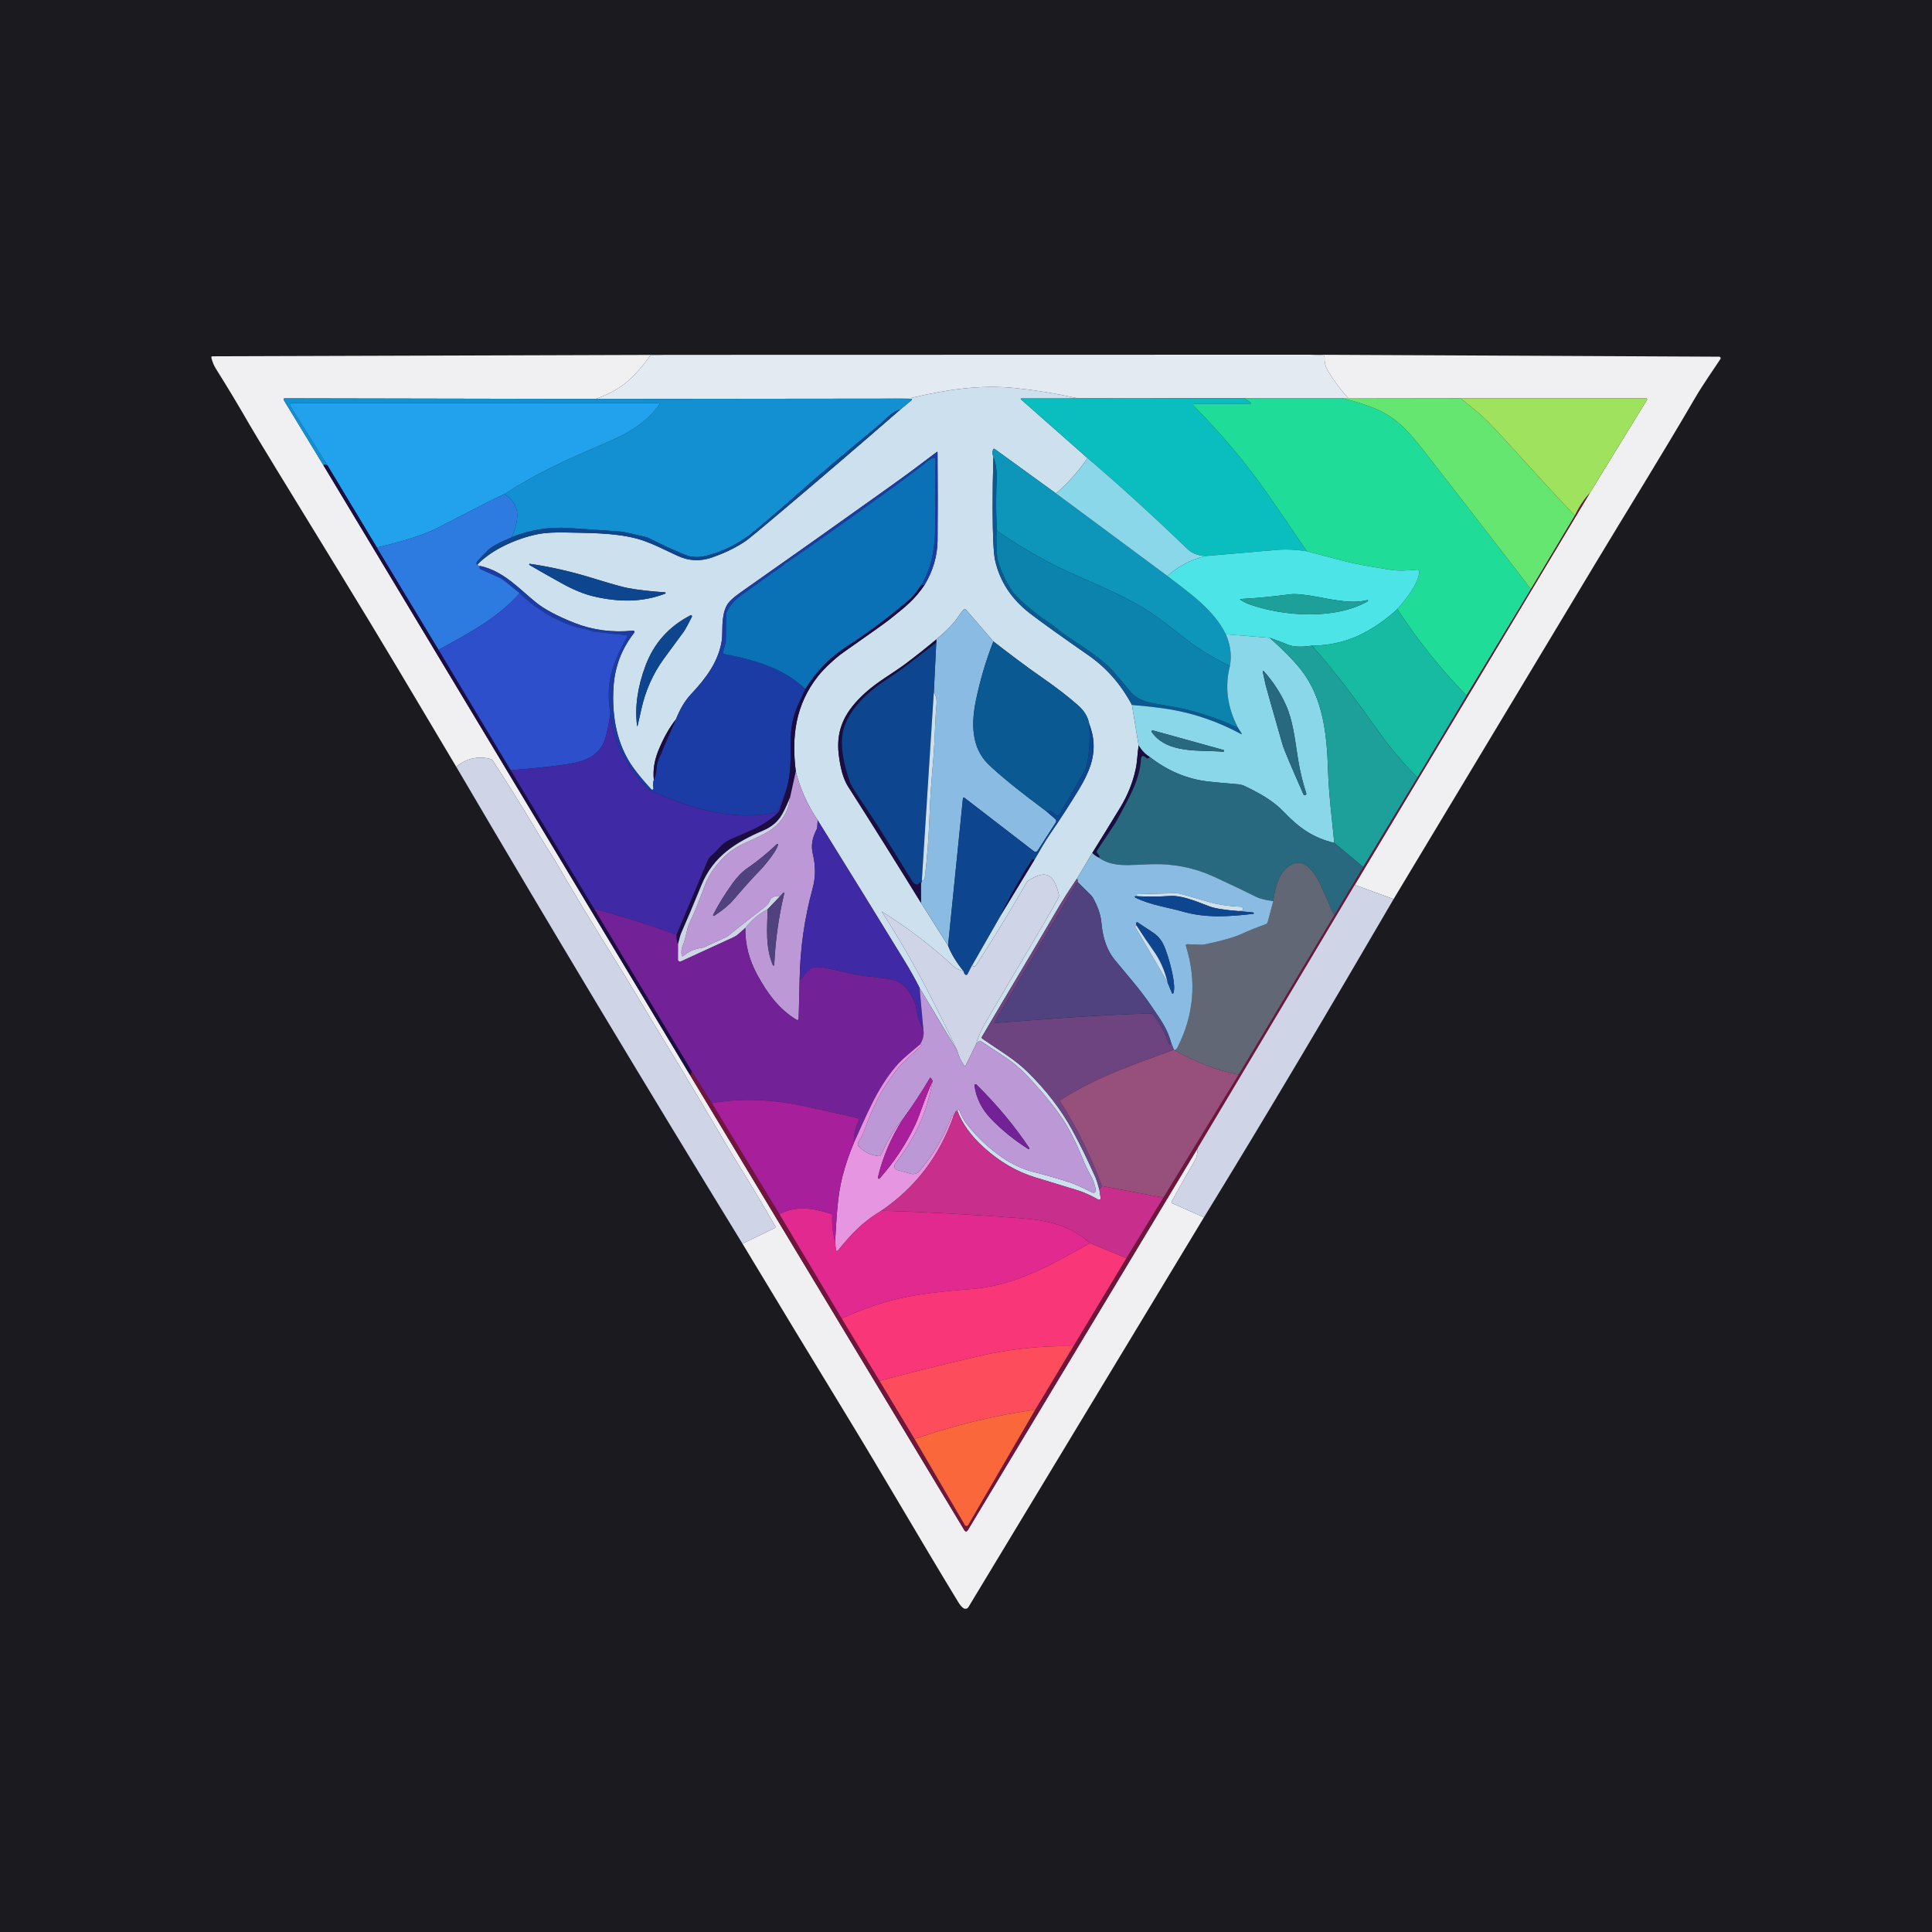 <svg width="256" height="256" viewBox="0 0 256 256" fill="none" xmlns="http://www.w3.org/2000/svg">
<rect x="0" y="0" width="256" height="256" fill="#333333" stroke="none"/>
<g clip-path="url(#clip0_23_563)">
<rect width="256" height="256" fill="white"/>
<rect width="256" height="256" fill="#1B1B1F"/>
<path d="M88.102 47.021L86.356 47.087C86.302 47.089 86.248 47.103 86.2 47.128C86.152 47.153 86.111 47.188 86.08 47.232C83.916 50.156 82.347 51.639 78.929 52.862L37.709 52.782C37.684 52.783 37.66 52.79 37.639 52.802C37.618 52.814 37.6 52.832 37.588 52.853C37.576 52.874 37.57 52.898 37.571 52.922C37.571 52.946 37.578 52.97 37.591 52.99L42.848 61.641L91.434 142.45L127.811 202.804C127.832 202.838 127.861 202.867 127.896 202.886C127.931 202.906 127.97 202.916 128.01 202.916C128.05 202.916 128.089 202.906 128.124 202.886C128.159 202.867 128.188 202.838 128.209 202.804L158.704 152.117C158.69 152.815 158.567 153.36 158.334 153.752C157.272 155.554 156.243 157.377 155.248 159.223C155.237 159.242 155.231 159.263 155.229 159.284C155.228 159.305 155.231 159.327 155.238 159.347C155.245 159.368 155.256 159.387 155.271 159.403C155.286 159.419 155.304 159.432 155.324 159.441L159.533 161.3L128.323 212.944C128.289 213.001 128.244 213.049 128.191 213.087C128.137 213.124 128.076 213.15 128.012 213.163C127.947 213.176 127.881 213.175 127.816 213.16C127.752 213.146 127.692 213.118 127.639 213.079C127.415 212.916 127.183 212.636 126.944 212.239C121.905 203.972 117.149 195.698 112.14 187.489C107.532 179.936 102.946 172.37 98.381 164.791L102.66 162.717C102.68 162.707 102.698 162.693 102.713 162.676C102.727 162.658 102.738 162.638 102.744 162.617C102.751 162.595 102.753 162.572 102.75 162.55C102.748 162.527 102.74 162.505 102.729 162.486C101.243 159.894 99.432 156.874 97.296 153.427C97.222 153.309 97.149 153.191 97.078 153.071C96.698 152.439 95.246 149.996 92.723 145.74C91.018 142.86 89.553 140.425 88.33 138.437C85.862 134.427 83.92 131.071 81.711 127.532C78.379 122.186 75.938 118.161 74.387 115.456C73.198 113.382 71.771 111.263 70.229 108.661C68.996 106.578 67.349 103.947 65.287 100.77C65.224 100.672 65.128 100.602 65.017 100.573C63.358 100.131 61.836 100.472 60.451 101.596C55.353 93.024 50.373 84.605 45.05 75.936C37.852 64.206 33.86 57.656 33.074 56.287C31.636 53.783 30.145 51.302 28.601 48.846C28.336 48.424 28.137 47.938 28.003 47.387C27.999 47.366 27.999 47.344 28.004 47.323C28.008 47.302 28.018 47.282 28.031 47.265C28.044 47.248 28.061 47.234 28.08 47.225C28.099 47.216 28.12 47.211 28.142 47.211L88.102 47.021Z" fill="#F0F0F3"/>
<path d="M173.559 47L175.287 47.08C175.351 47.083 175.41 47.111 175.453 47.158C175.496 47.204 175.518 47.266 175.515 47.328C175.488 47.946 175.598 48.477 175.847 48.922C176.545 50.171 177.472 51.444 178.626 52.741L177.803 52.751L164.828 52.748L150.488 52.786L142.815 52.748C142.7 52.745 142.587 52.733 142.476 52.71C139.808 52.122 137.164 51.694 134.544 51.424C129.809 50.94 125.395 51.638 120.795 52.72C120.763 52.729 120.728 52.734 120.691 52.734L117.94 52.82L78.929 52.862C82.347 51.638 83.916 50.156 86.08 47.232C86.111 47.188 86.152 47.153 86.2 47.128C86.248 47.103 86.302 47.089 86.356 47.086L88.102 47.021L173.559 47Z" fill="#E3EAF2"/>
<path d="M184.661 119.133L179.507 117.253L210.656 65.332L218.232 52.979C218.245 52.959 218.252 52.935 218.252 52.91C218.252 52.886 218.246 52.862 218.233 52.84C218.221 52.819 218.203 52.801 218.182 52.788C218.16 52.776 218.136 52.769 218.111 52.769L193.512 52.762L178.626 52.741C177.472 51.444 176.545 50.171 175.847 48.922C175.598 48.477 175.488 47.946 175.515 47.328C175.518 47.266 175.496 47.204 175.453 47.158C175.41 47.111 175.351 47.083 175.287 47.08L173.559 47L227.806 47.263C227.841 47.263 227.875 47.273 227.906 47.291C227.936 47.31 227.96 47.336 227.977 47.367C227.993 47.398 228.001 47.433 228 47.468C227.998 47.503 227.987 47.537 227.968 47.567C226.914 49.174 225.677 50.899 224.595 52.751C220.119 60.431 216.106 66.836 211.278 74.861C202.4 89.615 193.527 104.372 184.661 119.133Z" fill="#F0F0F3"/>
<path d="M150.488 52.786L135.315 52.8C135.302 52.799 135.289 52.803 135.278 52.81C135.267 52.817 135.259 52.828 135.254 52.84C135.25 52.852 135.249 52.866 135.253 52.878C135.256 52.891 135.263 52.902 135.273 52.91L144.101 60.697C142.919 62.435 141.527 63.996 139.926 65.381L131.796 59.488C131.78 59.475 131.76 59.467 131.74 59.464C131.719 59.461 131.698 59.462 131.678 59.469C131.658 59.475 131.639 59.486 131.624 59.501C131.608 59.515 131.597 59.533 131.589 59.553C131.478 59.857 131.492 60.189 131.631 60.549C131.557 62.876 131.523 65.174 131.53 67.444C131.54 71.094 131.654 73.387 131.872 74.322C132.511 77.069 134.032 79.376 136.435 81.245C137.824 82.323 140.425 84.188 144.236 86.837C146.621 88.494 148.539 90.684 149.99 93.408L150.875 98.772C150.716 99.833 150.689 101.005 150.481 101.935C150.09 103.713 149.418 105.387 148.466 106.957C147.231 108.991 145.987 111.013 144.733 113.022L142.711 116.417C141.711 117.868 140.769 119.354 139.884 120.875C136.663 126.405 133.335 131.873 130.106 137.393C130.084 137.432 130.077 137.478 130.087 137.521C130.098 137.565 130.124 137.603 130.162 137.628C132.674 139.359 134.423 140.334 136.169 142.042C138.613 144.436 140.586 147.001 142.086 149.739C143.056 151.508 144.089 153.618 145.186 156.067C145.283 156.282 145.445 156.803 145.674 157.633L145.839 158.746C145.845 158.784 145.84 158.824 145.824 158.859C145.809 158.895 145.784 158.926 145.752 158.948C145.719 158.97 145.682 158.982 145.643 158.984C145.604 158.985 145.566 158.976 145.532 158.957C144.737 158.501 143.61 157.968 142.895 157.754C140.719 157.095 138.798 156.509 137.13 155.995C134.715 155.253 132.458 153.936 130.359 152.044C128.693 150.544 127.526 148.93 126.857 147.202C126.996 147.036 127.072 146.973 127.085 147.012C127.339 147.761 127.692 148.42 128.143 148.989C129.556 150.779 131.179 152.287 133.013 153.513C134.105 154.246 135.585 154.934 136.704 155.22C138.582 155.7 140.274 156.187 141.778 156.683C142.919 157.059 143.976 157.657 144.765 158.017C144.815 158.04 144.872 158.049 144.928 158.043C144.983 158.037 145.036 158.016 145.081 157.981C145.125 157.947 145.16 157.901 145.18 157.849C145.2 157.797 145.206 157.74 145.197 157.685C145.081 156.973 144.821 156.265 144.415 155.563C144.102 155.014 143.788 154.351 143.472 153.572C142.488 151.146 141.481 149.209 140.451 147.762C139.165 145.953 137.618 144.117 135.809 142.252C135 141.421 134.068 140.659 133.013 139.968C131.05 138.684 130.041 138.018 129.985 137.97C129.946 137.935 129.895 137.916 129.843 137.916C129.791 137.917 129.742 137.937 129.705 137.974L129.363 138.309C129.594 137.438 130.023 136.462 130.652 135.381C133.019 131.333 134.874 128.182 136.217 125.928C138.049 122.854 139.395 120.528 140.254 118.95C140.321 118.828 140.341 118.685 140.309 118.549C139.677 115.929 138.719 115.11 136.252 116.69C136.159 116.749 136.081 116.83 136.027 116.928C133.87 120.691 131.659 124.32 129.394 127.815C129.302 127.958 129.212 128.039 129.125 128.057C129.007 128.083 128.904 128.026 128.814 127.888L132.564 121.349L137.022 114.004C137.727 112.791 138.395 111.578 139.196 110.416C140.51 108.506 141.768 106.56 142.971 104.579C143.678 103.415 144.191 102.348 144.509 101.378C145.101 99.555 145.039 97.731 144.322 95.903C144.154 94.998 143.669 94.189 142.867 93.477C141.602 92.355 140.041 91.147 138.184 89.855C135.699 88.123 133.801 86.668 131.627 84.988L127.96 80.74C127.946 80.724 127.928 80.71 127.908 80.701C127.888 80.691 127.866 80.686 127.844 80.685C127.822 80.684 127.8 80.688 127.779 80.697C127.759 80.705 127.74 80.718 127.725 80.734C127.497 80.964 127.228 81.315 126.92 81.788C126.38 82.606 125.429 83.585 124.065 84.726C122.735 85.838 121.38 86.912 120 87.947C118.237 89.267 116.326 90.283 114.646 91.808C112.089 94.13 110.741 96.512 111.131 99.919C111.352 101.83 111.764 103.257 112.365 104.202C115.598 109.267 118.82 114.408 122.032 119.627L125.623 125.296C126.015 126.342 126.698 127.472 127.673 128.686C127.076 128.516 126.674 128.335 126.467 128.144C123.478 125.376 120.273 122.926 116.851 120.792C116.85 120.791 116.848 120.79 116.846 120.79C116.844 120.79 116.842 120.791 116.841 120.792C116.84 120.794 116.839 120.795 116.839 120.797C116.839 120.799 116.84 120.801 116.841 120.803C118.922 124.019 120.863 127.352 122.665 130.802C124.114 133.574 125.505 136.373 126.837 139.2L121.849 130.895C121.269 129.741 120.588 128.526 119.807 127.252C116.014 121.058 112.192 114.865 108.342 108.671C106.987 106.655 106.023 104.51 105.449 102.235C104.872 97.562 105.394 93.415 108.38 89.606C109.23 88.524 110.796 87.111 111.774 86.426C115.251 83.995 117.268 82.558 117.826 82.116C120.014 80.371 121.13 79.517 122.489 77.537C123.627 75.656 124.208 73.672 124.231 71.585C124.263 68.407 124.262 64.52 124.227 59.923C124.228 59.913 124.225 59.903 124.22 59.894C124.215 59.885 124.207 59.878 124.198 59.873C124.189 59.869 124.178 59.867 124.168 59.869C124.158 59.87 124.148 59.875 124.141 59.882C122.042 61.483 120.015 62.982 118.061 64.378C111.436 69.113 104.743 73.856 97.98 78.605C97.095 79.227 96.527 79.783 96.276 80.274C95.488 81.829 95.823 83.817 95.626 84.978C95.16 87.712 93.57 89.858 91.53 92.025C90.777 92.825 90.124 93.916 89.571 95.299C88.654 96.467 87.866 97.88 87.207 99.539C86.695 100.832 86.506 102.099 86.64 103.341C86.534 103.604 86.516 103.975 86.588 104.454C86.594 104.49 86.588 104.526 86.572 104.558C86.555 104.59 86.529 104.615 86.496 104.631C86.464 104.646 86.427 104.651 86.392 104.644C86.357 104.637 86.325 104.619 86.301 104.592C85.412 103.639 84.639 102.715 83.982 101.821C81.708 98.731 81.044 94.822 81.289 91.037C81.465 88.329 82.378 85.933 84.03 83.848C84.052 83.821 84.065 83.788 84.068 83.754C84.071 83.72 84.063 83.685 84.047 83.655C84.03 83.625 84.005 83.601 83.974 83.585C83.944 83.57 83.909 83.564 83.875 83.568C81.13 83.842 78.544 83.5 76.115 82.541C73.848 81.645 72.139 80.732 70.99 79.804C68.753 78 66.766 75.701 63.655 74.999C63.476 75.018 63.35 74.949 63.279 74.792C65.197 72.767 68.553 71.329 71.194 70.793C72.203 70.588 73.52 70.51 75.144 70.558C77.85 70.638 81.21 70.558 84.286 71.343C86.159 71.82 88.188 72.933 89.896 73.697C91.343 74.344 92.834 74.398 94.368 73.859C96.161 73.228 97.687 72.471 98.948 71.588C99.208 71.404 100.524 70.314 102.895 68.319C108.374 63.699 113.84 59.015 119.292 54.269L120.809 53.011C120.822 53 120.831 52.986 120.836 52.971C120.84 52.955 120.84 52.938 120.835 52.923C120.829 52.907 120.819 52.894 120.806 52.884C120.793 52.874 120.777 52.869 120.76 52.869L117.94 52.82L120.691 52.734C120.728 52.734 120.763 52.729 120.795 52.72C125.395 51.638 129.809 50.94 134.544 51.424C137.164 51.694 139.808 52.122 142.476 52.71C142.587 52.733 142.7 52.745 142.815 52.748L150.488 52.786ZM88.102 78.484C86.238 78.366 84.614 78.18 83.232 77.927C82.527 77.798 80.947 77.354 78.493 76.596C75.691 75.73 72.929 75.101 70.205 74.709C70.187 74.708 70.168 74.713 70.153 74.723C70.138 74.733 70.126 74.748 70.12 74.765C70.114 74.783 70.114 74.802 70.12 74.819C70.126 74.836 70.138 74.851 70.153 74.861C71.294 75.527 72.687 76.319 74.332 77.236C75.959 78.141 77.427 78.744 78.739 79.043C82.057 79.8 85.105 79.814 88.129 78.667C88.151 78.661 88.17 78.647 88.183 78.627C88.195 78.608 88.2 78.585 88.197 78.563C88.193 78.54 88.182 78.52 88.164 78.505C88.147 78.491 88.125 78.483 88.102 78.484ZM84.483 96.173C84.79 94.813 84.944 94.131 84.946 94.127C85.495 91.571 86.505 89.284 87.977 87.266C88.839 86.084 89.672 84.951 90.476 83.868C90.929 83.264 91.257 82.507 91.676 81.732C91.69 81.706 91.696 81.675 91.692 81.645C91.688 81.615 91.674 81.587 91.652 81.565C91.631 81.543 91.603 81.529 91.573 81.524C91.543 81.52 91.513 81.525 91.486 81.539C88.64 83.004 86.658 85.222 85.541 88.192C84.481 91.015 84.105 93.674 84.414 96.169C84.413 96.179 84.417 96.188 84.423 96.194C84.429 96.201 84.438 96.205 84.447 96.206C84.456 96.206 84.465 96.203 84.472 96.197C84.478 96.191 84.483 96.182 84.483 96.173Z" fill="#CDE0EE"/>
<path d="M78.929 52.862L117.94 52.821L120.76 52.869C120.777 52.869 120.793 52.874 120.806 52.884C120.819 52.894 120.829 52.907 120.835 52.923C120.84 52.938 120.84 52.955 120.836 52.971C120.831 52.986 120.822 53 120.809 53.011L119.292 54.269C118.743 54.402 118.205 54.715 117.677 55.205C116.993 55.846 116.644 56.172 116.63 56.184C111.261 60.631 107.761 63.589 106.13 65.059C104.651 66.389 102.655 68.112 100.144 70.23C98.16 71.903 95.959 73.044 93.542 73.655C92.63 73.887 91.662 73.883 90.76 73.51C89.115 72.83 87.54 72.104 86.035 71.332C85.918 71.273 85.795 71.226 85.669 71.194C83.724 70.706 82.525 70.447 82.071 70.417C81.58 70.384 79.361 70.234 75.414 69.967C72.801 69.79 70.267 70.193 67.813 71.177C68.709 69.02 69.158 66.908 66.828 65.464C71.657 62.374 75.148 60.898 80.584 58.544C83.349 57.348 85.548 56.049 87.369 53.622C87.384 53.602 87.394 53.579 87.396 53.554C87.398 53.529 87.393 53.504 87.382 53.481C87.371 53.458 87.353 53.439 87.331 53.426C87.309 53.412 87.284 53.405 87.258 53.405H38.649C38.606 53.405 38.565 53.416 38.528 53.438C38.491 53.46 38.461 53.491 38.441 53.529C38.42 53.566 38.41 53.608 38.411 53.651C38.413 53.694 38.426 53.735 38.449 53.771L43.384 61.655C43.151 61.558 42.973 61.553 42.848 61.641L37.591 52.99C37.578 52.97 37.571 52.946 37.571 52.922C37.57 52.898 37.576 52.874 37.588 52.853C37.6 52.832 37.618 52.814 37.639 52.802C37.66 52.789 37.684 52.783 37.709 52.782L78.929 52.862Z" fill="#1290D2"/>
<path d="M150.488 52.786L164.828 52.748L165.686 53.318C165.708 53.332 165.725 53.352 165.734 53.377C165.743 53.401 165.744 53.428 165.737 53.453C165.729 53.477 165.714 53.499 165.693 53.514C165.672 53.529 165.646 53.537 165.62 53.536H158.203C158.181 53.536 158.161 53.542 158.143 53.554C158.125 53.566 158.111 53.582 158.103 53.602C158.095 53.622 158.093 53.643 158.097 53.664C158.101 53.685 158.112 53.704 158.127 53.719C161.59 57.261 164.487 60.641 166.819 63.86C168.312 65.92 170.425 68.981 173.158 73.043C171.72 72.82 170.39 72.76 169.166 72.864C165.97 73.135 162.813 73.407 159.696 73.679C158.714 73.619 157.937 73.315 157.363 72.767C152.671 68.255 148.251 64.232 144.101 60.697L135.274 52.91C135.263 52.902 135.256 52.891 135.253 52.878C135.249 52.866 135.25 52.852 135.254 52.84C135.259 52.828 135.267 52.817 135.278 52.81C135.289 52.803 135.302 52.799 135.315 52.8L150.488 52.786Z" fill="#0ABDBE"/>
<path d="M177.803 52.751C179.854 53.263 181.448 53.778 182.583 54.296C185.463 55.603 187.018 57.621 189.399 60.67C190.708 62.343 194.666 67.451 201.272 75.995C201.781 76.654 202.304 77.351 202.841 78.086L194.314 92.164C190.892 88.643 187.839 84.825 185.155 80.71C186.181 79.552 187.975 77.36 188.065 75.757C188.067 75.72 188.061 75.683 188.048 75.648C188.035 75.614 188.014 75.582 187.987 75.556C187.961 75.53 187.929 75.51 187.894 75.498C187.859 75.485 187.822 75.481 187.785 75.484C186.489 75.584 185.442 75.688 184.166 75.487C181.332 75.038 179.443 74.689 178.498 74.44C176.717 73.967 174.937 73.502 173.158 73.043C170.425 68.981 168.312 65.92 166.819 63.86C164.487 60.641 161.59 57.261 158.127 53.719C158.112 53.704 158.101 53.685 158.097 53.664C158.093 53.643 158.095 53.622 158.103 53.602C158.111 53.582 158.125 53.566 158.143 53.554C158.161 53.542 158.181 53.536 158.203 53.536H165.62C165.646 53.537 165.671 53.529 165.693 53.514C165.714 53.499 165.729 53.477 165.737 53.453C165.744 53.428 165.743 53.401 165.734 53.377C165.725 53.352 165.708 53.332 165.686 53.318L164.828 52.748L177.803 52.751Z" fill="#1FDD98"/>
<path d="M178.626 52.741L193.512 52.762C195.261 54.133 196.519 55.213 197.287 56.004C198.303 57.047 200.451 59.384 203.733 63.013C205.327 64.773 206.975 66.546 208.675 68.329L202.841 78.086C202.304 77.351 201.781 76.654 201.272 75.995C194.666 67.451 190.708 62.343 189.399 60.67C187.018 57.621 185.463 55.603 182.583 54.296C181.448 53.778 179.854 53.263 177.803 52.751L178.626 52.741Z" fill="#64E670"/>
<path d="M210.656 65.332C209.893 66.185 209.233 67.184 208.675 68.329C206.975 66.545 205.327 64.773 203.733 63.013C200.451 59.384 198.303 57.047 197.287 56.004C196.519 55.213 195.261 54.133 193.512 52.762L218.111 52.769C218.136 52.769 218.16 52.776 218.182 52.788C218.203 52.801 218.221 52.819 218.233 52.84C218.246 52.862 218.252 52.886 218.252 52.91C218.251 52.935 218.245 52.959 218.232 52.979L210.656 65.332Z" fill="#9FE25E"/>
<path d="M66.828 65.464C63.863 66.846 61.015 68.415 58.098 69.898C56.3 70.811 53.581 71.694 49.941 72.549L43.384 61.655L38.448 53.771C38.426 53.735 38.413 53.693 38.411 53.651C38.41 53.608 38.42 53.566 38.441 53.529C38.461 53.491 38.491 53.46 38.528 53.438C38.564 53.416 38.606 53.405 38.649 53.404H87.258C87.284 53.405 87.309 53.412 87.331 53.426C87.353 53.439 87.371 53.458 87.382 53.481C87.393 53.504 87.398 53.529 87.396 53.554C87.394 53.579 87.384 53.602 87.369 53.622C85.548 56.049 83.349 57.348 80.584 58.544C75.147 60.898 71.657 62.374 66.828 65.464Z" fill="#22A2EC"/>
<path d="M119.292 54.269C113.84 59.015 108.374 63.699 102.895 68.319C100.524 70.314 99.208 71.404 98.948 71.588C97.687 72.471 96.161 73.228 94.368 73.859C92.834 74.398 91.343 74.344 89.896 73.697C88.188 72.933 86.159 71.82 84.286 71.343C81.21 70.558 77.85 70.638 75.144 70.558C73.52 70.51 72.203 70.588 71.194 70.793C68.553 71.329 65.197 72.767 63.279 74.792C63.138 74.824 63.096 74.732 63.154 74.516C63.172 74.443 63.209 74.378 63.261 74.326C63.711 73.844 64.167 73.373 64.63 72.912C65.102 72.439 66.163 71.861 67.813 71.177C70.267 70.193 72.801 69.79 75.414 69.967C79.361 70.234 81.58 70.384 82.07 70.416C82.525 70.446 83.724 70.706 85.669 71.194C85.795 71.226 85.918 71.273 86.035 71.332C87.54 72.104 89.115 72.83 90.76 73.51C91.662 73.883 92.63 73.887 93.542 73.655C95.959 73.044 98.16 71.903 100.144 70.23C102.655 68.112 104.651 66.389 106.13 65.059C107.761 63.589 111.261 60.63 116.63 56.183C116.644 56.172 116.993 55.846 117.677 55.205C118.205 54.714 118.743 54.402 119.292 54.269Z" fill="#0E458F"/>
<path d="M139.926 65.381L154.691 76.327C157.584 78.584 160.753 80.682 162.426 84.045C163.051 85.478 163.229 86.887 162.962 88.272C160.96 87.23 159.486 86.38 158.541 85.721C156.851 84.539 153.938 82.04 151.608 80.62C148.705 78.85 145.563 77.557 142.594 76.247C139.085 74.692 135.641 72.76 132.263 70.451C132.219 70.422 132.181 70.383 132.153 70.339C132.125 70.294 132.107 70.244 132.101 70.192L132.059 69.846C131.972 67.689 131.972 65.534 132.059 63.38C132.101 62.37 131.958 61.427 131.631 60.549C131.492 60.189 131.478 59.858 131.589 59.553C131.597 59.533 131.608 59.515 131.624 59.501C131.639 59.486 131.658 59.475 131.678 59.469C131.698 59.462 131.719 59.461 131.74 59.464C131.76 59.467 131.78 59.475 131.796 59.488L139.926 65.381Z" fill="#0E95BA"/>
<path d="M122.489 77.537C122.355 77.474 122.19 77.507 121.994 77.633C123.401 75.407 123.882 72.68 123.909 70.119C123.918 69.168 123.929 66.082 123.94 60.863C123.941 60.831 123.933 60.798 123.918 60.77C123.903 60.741 123.88 60.716 123.853 60.698C123.825 60.68 123.793 60.67 123.76 60.667C123.727 60.664 123.694 60.67 123.664 60.684L123.173 60.912C123.134 60.928 123.098 60.951 123.066 60.981C122.483 61.513 120.557 62.964 117.287 65.332C112.282 68.957 107.941 72.027 104.263 74.543C104.146 74.543 104.061 74.586 104.008 74.671C103.927 74.803 103.868 74.88 103.831 74.903C102.767 75.617 100.921 76.926 98.294 78.829C97.278 79.564 96.597 80.358 96.252 81.211C96.238 81.247 96.23 81.286 96.228 81.325L96.176 85.064C96.176 85.092 96.172 85.12 96.165 85.147L95.823 86.388C95.815 86.418 95.813 86.449 95.817 86.479C95.821 86.51 95.832 86.539 95.847 86.565C95.863 86.591 95.885 86.613 95.909 86.63C95.934 86.647 95.963 86.659 95.993 86.665C99.757 87.404 103.742 88.438 106.721 91.303C106.481 91.84 106.227 92.392 105.957 92.959C105.079 94.79 104.782 96.252 104.765 98.399C104.747 100.898 104.83 102.19 104.288 104.347L103.047 107.441C103.026 107.493 102.992 107.539 102.95 107.575C102.907 107.611 102.856 107.636 102.801 107.648C97.126 108.878 91.638 107.109 86.384 104.862C86.126 104.753 85.894 104.59 85.703 104.385C83.025 101.513 81.289 98.686 80.868 94.493C80.582 92.758 80.581 91.209 80.864 89.844C81.198 88.238 81.94 86.421 83.09 84.394C83.102 84.372 83.109 84.348 83.109 84.323C83.11 84.298 83.104 84.273 83.093 84.251C83.082 84.229 83.065 84.21 83.045 84.196C83.024 84.181 83.001 84.172 82.976 84.169L78.656 83.696C78.542 83.682 78.431 83.644 78.331 83.585C78.271 83.546 77.733 83.411 76.717 83.181C76.212 83.066 75.636 82.876 74.989 82.614C72.691 81.685 70.647 80.348 68.857 78.601L66.828 76.956C66.633 76.797 66.419 76.665 66.192 76.562L63.655 75.421C63.634 75.412 63.614 75.397 63.598 75.379C63.582 75.362 63.57 75.341 63.562 75.318C63.504 75.147 63.535 75.041 63.655 75C66.766 75.701 68.753 78 70.99 79.804C72.139 80.733 73.848 81.645 76.115 82.541C78.544 83.5 81.13 83.842 83.875 83.568C83.909 83.564 83.944 83.57 83.974 83.585C84.005 83.601 84.03 83.625 84.047 83.655C84.064 83.685 84.071 83.72 84.068 83.754C84.065 83.788 84.052 83.821 84.03 83.848C82.378 85.933 81.465 88.329 81.289 91.037C81.044 94.822 81.708 98.731 83.982 101.821C84.639 102.715 85.412 103.639 86.301 104.593C86.325 104.619 86.357 104.637 86.392 104.644C86.427 104.651 86.464 104.646 86.496 104.631C86.529 104.615 86.555 104.59 86.572 104.558C86.588 104.526 86.594 104.49 86.588 104.454C86.516 103.975 86.534 103.604 86.64 103.341C86.829 102.945 86.938 102.518 86.968 102.059C87.005 101.506 87.085 101.079 87.207 100.777C87.937 98.993 88.725 97.167 89.571 95.299C90.124 93.916 90.777 92.825 91.531 92.025C93.57 89.858 95.16 87.712 95.626 84.978C95.823 83.817 95.488 81.829 96.276 80.274C96.527 79.783 97.095 79.227 97.98 78.605C104.743 73.856 111.436 69.114 118.061 64.378C120.015 62.982 122.042 61.483 124.141 59.882C124.148 59.875 124.158 59.87 124.168 59.869C124.178 59.867 124.189 59.869 124.198 59.873C124.207 59.878 124.215 59.885 124.22 59.894C124.225 59.903 124.228 59.913 124.227 59.923C124.262 64.52 124.263 68.407 124.231 71.585C124.208 73.672 123.627 75.656 122.489 77.537Z" fill="#1A3CA4"/>
<path d="M132.059 69.846C131.988 72.245 132.057 73.774 132.267 74.433C132.718 75.855 133.316 77.116 134.06 78.218C134.556 78.948 135.674 80.003 137.416 81.383C138.35 82.123 139.214 82.562 139.988 83.233C140.483 83.657 141.137 84.133 141.948 84.663C143.519 85.689 144.835 86.618 145.895 87.449C147.364 88.597 148.103 89.634 149.669 91.517C150.931 93.038 152.655 93.169 154.819 93.532C157.964 94.055 161.036 95.017 164.033 96.418L164.535 97.217C164.539 97.225 164.541 97.235 164.54 97.244C164.539 97.254 164.534 97.262 164.528 97.269C164.521 97.276 164.513 97.281 164.504 97.283C164.494 97.284 164.484 97.283 164.476 97.279C161.492 95.666 158.402 94.582 155.206 94.027C153.913 93.801 152.175 93.595 149.99 93.408C148.539 90.684 146.621 88.494 144.236 86.838C140.425 84.188 137.824 82.324 136.435 81.245C134.032 79.376 132.511 77.069 131.873 74.322C131.654 73.387 131.54 71.094 131.53 67.444C131.523 65.174 131.557 62.876 131.631 60.549C131.958 61.427 132.101 62.37 132.059 63.38C131.972 65.534 131.972 67.69 132.059 69.846Z" fill="#0A5992"/>
<path d="M121.994 77.633C121.402 78.504 120.892 79.123 120.463 79.489C117.836 81.74 115.07 83.807 112.165 85.69C109.92 87.146 108.106 89.017 106.721 91.303C103.742 88.438 99.757 87.404 95.993 86.665C95.963 86.659 95.934 86.647 95.909 86.63C95.885 86.613 95.863 86.591 95.847 86.565C95.832 86.539 95.821 86.51 95.817 86.479C95.813 86.449 95.815 86.418 95.823 86.388L96.165 85.147C96.172 85.12 96.176 85.092 96.176 85.064L96.228 81.325C96.23 81.286 96.238 81.247 96.252 81.211C96.597 80.358 97.278 79.564 98.294 78.829C100.921 76.926 102.767 75.617 103.831 74.903C103.868 74.88 103.927 74.803 104.008 74.671C104.061 74.586 104.146 74.543 104.263 74.543C107.941 72.027 112.282 68.957 117.287 65.332C120.557 62.964 122.483 61.513 123.066 60.981C123.098 60.951 123.134 60.928 123.173 60.912L123.664 60.684C123.694 60.67 123.727 60.664 123.76 60.667C123.793 60.67 123.825 60.68 123.853 60.698C123.88 60.716 123.903 60.741 123.918 60.77C123.933 60.798 123.941 60.831 123.94 60.863C123.929 66.082 123.918 69.168 123.909 70.119C123.882 72.68 123.401 75.407 121.994 77.633Z" fill="#0B71B6"/>
<path d="M159.696 73.679C157.71 74.198 156.041 75.08 154.691 76.327L139.926 65.381C141.527 63.996 142.919 62.435 144.101 60.697C148.251 64.232 152.671 68.255 157.363 72.767C157.937 73.315 158.714 73.619 159.696 73.679Z" fill="#89D7E8"/>
<path d="M43.384 61.655L49.941 72.549L58.122 86.108L67.668 102.049L78.735 120.429L91.672 141.955C91.617 142.174 91.537 142.339 91.434 142.449L42.848 61.641C42.973 61.553 43.151 61.558 43.384 61.655Z" fill="#1B0C42"/>
<path d="M67.813 71.177C66.163 71.861 65.102 72.439 64.63 72.912C64.167 73.373 63.711 73.844 63.261 74.326C63.209 74.378 63.172 74.443 63.154 74.516C63.096 74.732 63.138 74.824 63.279 74.792C63.35 74.949 63.476 75.018 63.655 74.999C63.535 75.041 63.504 75.147 63.562 75.317C63.57 75.34 63.582 75.361 63.598 75.379C63.614 75.397 63.634 75.411 63.655 75.421L66.192 76.562C66.419 76.665 66.633 76.797 66.828 76.956L68.857 78.601C65.916 81.957 61.948 83.975 58.122 86.108L49.941 72.549C53.581 71.694 56.3 70.81 58.098 69.898C61.015 68.415 63.863 66.846 66.828 65.463C69.158 66.908 68.708 69.02 67.813 71.177Z" fill="#2D7BE1"/>
<path d="M210.656 65.332L179.507 117.253L158.704 152.117L128.209 202.804C128.188 202.838 128.159 202.866 128.124 202.886C128.089 202.906 128.05 202.916 128.01 202.916C127.97 202.916 127.931 202.906 127.896 202.886C127.861 202.866 127.832 202.838 127.811 202.804L91.434 142.449C91.537 142.339 91.617 142.174 91.672 141.955L94.323 146.172L103.272 160.875L111.522 174.7L116.537 182.968L121.179 190.675L127.842 202.074C127.866 202.114 127.899 202.146 127.938 202.169C127.978 202.192 128.023 202.204 128.069 202.204C128.115 202.204 128.16 202.192 128.199 202.169C128.239 202.146 128.272 202.114 128.295 202.074L137.181 186.787L142.235 178.381L149.254 166.72L154.155 158.691L164.116 142.415L176.784 121.29L180.624 114.882L187.792 103.041L194.314 92.164L202.841 78.086L208.675 68.329C209.233 67.184 209.893 66.185 210.656 65.332Z" fill="#72153D"/>
<path d="M162.962 88.272C162.266 91.018 162.623 93.734 164.033 96.418C161.036 95.017 157.964 94.055 154.819 93.532C152.655 93.169 150.931 93.038 149.669 91.517C148.103 89.634 147.364 88.597 145.895 87.449C144.835 86.617 143.519 85.689 141.948 84.663C141.137 84.133 140.483 83.656 139.988 83.233C139.214 82.562 138.35 82.123 137.416 81.383C135.674 80.003 134.556 78.948 134.06 78.217C133.316 77.116 132.718 75.854 132.267 74.433C132.057 73.774 131.988 72.245 132.059 69.846L132.101 70.192C132.107 70.244 132.125 70.294 132.153 70.339C132.181 70.383 132.219 70.422 132.263 70.451C135.641 72.76 139.085 74.692 142.594 76.247C145.563 77.557 148.705 78.85 151.608 80.62C153.938 82.04 156.851 84.539 158.541 85.721C159.486 86.38 160.96 87.23 162.962 88.272Z" fill="#0B83AC"/>
<path d="M173.158 73.043C174.937 73.502 176.717 73.967 178.498 74.44C179.443 74.688 181.332 75.037 184.166 75.487C185.442 75.687 186.489 75.584 187.785 75.483C187.822 75.48 187.859 75.485 187.894 75.498C187.929 75.51 187.961 75.53 187.987 75.556C188.014 75.582 188.035 75.613 188.048 75.648C188.061 75.682 188.067 75.719 188.065 75.756C187.975 77.36 186.181 79.552 185.155 80.709C183.881 81.887 182.507 82.885 181.035 83.703C178.853 84.915 176.462 85.532 173.863 85.555C172.423 85.767 171.347 85.721 170.635 85.417C169.877 85.094 169.081 84.793 168.247 84.515L162.426 84.045C160.753 80.682 157.584 78.584 154.691 76.327C156.041 75.08 157.71 74.198 159.696 73.679C162.813 73.407 165.97 73.135 169.166 72.864C170.39 72.76 171.72 72.82 173.158 73.043ZM164.341 79.465C164.719 79.716 165.113 79.915 165.523 80.063C170.096 81.698 176.891 82.137 181.225 79.679C181.244 79.668 181.258 79.651 181.266 79.63C181.273 79.609 181.272 79.586 181.264 79.566C181.256 79.546 181.241 79.529 181.222 79.52C181.202 79.511 181.18 79.51 181.159 79.517C178.878 80.118 175.999 79.303 173.659 78.936C172.399 78.738 171.504 78.674 170.974 78.743C168.607 79.056 166.406 79.266 164.369 79.372C164.358 79.372 164.348 79.376 164.34 79.383C164.331 79.39 164.325 79.399 164.322 79.409C164.319 79.419 164.319 79.43 164.323 79.44C164.326 79.45 164.333 79.459 164.341 79.465Z" fill="#4CE4E6"/>
<path d="M88.102 78.484C88.125 78.483 88.147 78.491 88.164 78.505C88.182 78.52 88.193 78.54 88.197 78.563C88.2 78.585 88.195 78.608 88.183 78.627C88.17 78.647 88.151 78.661 88.129 78.667C85.105 79.814 82.057 79.8 78.739 79.043C77.428 78.744 75.959 78.141 74.332 77.236C72.687 76.319 71.294 75.527 70.153 74.861C70.138 74.851 70.126 74.836 70.12 74.819C70.114 74.802 70.114 74.783 70.12 74.765C70.126 74.748 70.138 74.733 70.153 74.723C70.168 74.713 70.187 74.708 70.205 74.709C72.929 75.101 75.691 75.73 78.493 76.596C80.947 77.355 82.527 77.798 83.232 77.927C84.614 78.18 86.238 78.366 88.102 78.484Z" fill="#0E458F"/>
<path d="M122.489 77.537C121.13 79.517 120.014 80.371 117.826 82.116C117.268 82.559 115.251 83.995 111.774 86.426C110.796 87.111 109.23 88.524 108.38 89.606C105.394 93.415 104.872 97.562 105.449 102.235L104.685 105.671C104.176 106.897 103.757 107.753 103.427 108.239C102.904 109.016 102.146 109.616 101.153 110.04C97.537 111.588 94.52 113.437 92.944 117.284C91.797 120.088 90.906 122.198 90.272 123.613C90.157 123.871 90.01 124.385 89.83 125.154C89.676 124.726 89.612 124.296 89.64 123.865L93.722 114.122C93.856 113.797 94.067 113.511 94.337 113.289C94.655 113.021 94.966 112.71 95.27 112.355C95.692 111.862 96.184 111.487 96.746 111.229C98.827 110.278 101.346 109.463 103.113 107.624C103.188 107.546 103.244 107.454 103.278 107.354L104.288 104.347C104.83 102.19 104.747 100.898 104.765 98.399C104.782 96.252 105.079 94.79 105.957 92.959C106.227 92.392 106.481 91.84 106.721 91.303C108.106 89.017 109.92 87.146 112.165 85.69C115.07 83.808 117.836 81.741 120.463 79.489C120.892 79.123 121.402 78.504 121.994 77.633C122.19 77.507 122.355 77.474 122.489 77.537Z" fill="#1B0C42"/>
<path d="M80.868 94.493C80.748 95.599 80.538 96.678 80.239 97.728C79.433 100.538 76.869 101.043 74.37 101.375C72.188 101.663 69.954 101.887 67.668 102.049L58.122 86.108C61.948 83.976 65.916 81.957 68.857 78.601C70.647 80.348 72.691 81.685 74.989 82.614C75.636 82.876 76.212 83.066 76.717 83.181C77.733 83.411 78.271 83.546 78.331 83.585C78.431 83.644 78.542 83.682 78.656 83.696L82.976 84.169C83.001 84.172 83.024 84.181 83.045 84.196C83.065 84.21 83.082 84.229 83.093 84.251C83.104 84.273 83.11 84.298 83.109 84.323C83.109 84.348 83.102 84.372 83.09 84.394C81.94 86.422 81.198 88.238 80.864 89.844C80.581 91.209 80.582 92.758 80.868 94.493Z" fill="#2D4FCC"/>
<path d="M164.341 79.465C164.333 79.459 164.326 79.45 164.323 79.44C164.319 79.43 164.319 79.419 164.322 79.409C164.325 79.399 164.331 79.39 164.34 79.383C164.348 79.376 164.358 79.373 164.369 79.372C166.406 79.266 168.607 79.056 170.974 78.743C171.504 78.674 172.399 78.738 173.659 78.936C175.999 79.303 178.878 80.118 181.159 79.517C181.18 79.51 181.202 79.511 181.222 79.521C181.241 79.53 181.256 79.546 181.264 79.566C181.272 79.586 181.273 79.609 181.266 79.63C181.258 79.651 181.244 79.668 181.225 79.68C176.891 82.137 170.096 81.698 165.523 80.063C165.113 79.916 164.719 79.716 164.341 79.465Z" fill="#1D9F9A"/>
<path d="M131.627 84.988C130.639 87.534 129.871 90.126 129.325 92.762C128.717 95.692 128.637 98.99 130.946 101.254C132.386 102.664 134.958 104.75 138.661 107.513L139.843 108.54C139.903 108.591 139.942 108.663 139.954 108.741C139.965 108.82 139.948 108.901 139.905 108.968L137.492 112.718C137.467 112.758 137.434 112.791 137.395 112.817C137.356 112.843 137.312 112.861 137.266 112.869C137.22 112.877 137.173 112.876 137.127 112.865C137.082 112.854 137.039 112.833 137.002 112.805L127.791 105.705C127.774 105.692 127.753 105.683 127.731 105.679C127.71 105.676 127.687 105.679 127.667 105.688C127.647 105.696 127.629 105.71 127.616 105.728C127.603 105.746 127.596 105.767 127.594 105.788L125.624 125.296L122.032 119.627L122.022 117.115C122.096 116.951 122.138 116.793 122.15 116.641C122.371 116.68 122.496 116.595 122.523 116.385C122.857 113.8 123.085 110.734 123.208 107.188C123.258 105.737 123.421 103.408 123.695 100.203C123.878 98.025 123.909 95.219 124.072 93.622C124.164 92.731 124.051 92.122 123.733 91.797L124.058 85.158L124.065 84.726C125.429 83.585 126.38 82.606 126.92 81.788C127.228 81.315 127.497 80.964 127.725 80.734C127.74 80.718 127.759 80.705 127.779 80.697C127.8 80.689 127.822 80.684 127.844 80.685C127.866 80.686 127.888 80.691 127.908 80.701C127.928 80.71 127.946 80.724 127.96 80.74L131.627 84.988Z" fill="#89BBE3"/>
<path d="M185.155 80.709C187.839 84.825 190.892 88.643 194.314 92.164L187.792 103.041C185.755 100.884 184.27 99.154 183.337 97.853C179.587 92.623 177.468 89.706 173.863 85.555C176.462 85.532 178.853 84.915 181.035 83.703C182.507 82.885 183.881 81.887 185.155 80.709Z" fill="#16BBA2"/>
<path d="M84.414 96.169C84.105 93.674 84.481 91.015 85.541 88.192C86.658 85.222 88.64 83.004 91.486 81.539C91.513 81.525 91.543 81.52 91.573 81.524C91.603 81.529 91.631 81.543 91.652 81.565C91.674 81.587 91.688 81.615 91.692 81.645C91.696 81.675 91.69 81.706 91.676 81.733C91.257 82.507 90.929 83.264 90.476 83.868C89.672 84.951 88.839 86.084 87.977 87.266C86.505 89.284 85.495 91.571 84.946 94.127C84.944 94.131 84.79 94.813 84.483 96.173C84.483 96.182 84.478 96.191 84.472 96.197C84.465 96.203 84.456 96.206 84.447 96.206C84.438 96.205 84.429 96.201 84.423 96.194C84.417 96.188 84.413 96.179 84.414 96.169Z" fill="#0E458F"/>
<path d="M168.247 84.515C170.164 86.229 171.584 87.692 172.508 88.904C175.28 92.54 175.819 97.151 175.975 102.104C176.072 105.184 176.49 108.498 176.801 111.692C173.946 111.001 172.104 109.67 170.13 107.603C168.689 106.093 166.951 105.135 164.956 104.167C164.675 104.033 164.373 103.951 164.065 103.925C162.115 103.762 160.791 103.639 160.093 103.556C157.284 103.231 154.697 102.14 152.33 100.283C151.777 99.974 151.292 99.47 150.875 98.772L149.99 93.408C152.175 93.595 153.913 93.801 155.206 94.027C158.402 94.582 161.492 95.666 164.476 97.279C164.484 97.283 164.494 97.284 164.503 97.283C164.513 97.281 164.521 97.276 164.528 97.269C164.534 97.262 164.539 97.254 164.54 97.244C164.541 97.235 164.539 97.225 164.535 97.217L164.033 96.418C162.623 93.734 162.266 91.019 162.962 88.272C163.229 86.887 163.051 85.478 162.426 84.045L168.247 84.515ZM167.324 88.998C167.552 90.069 167.673 90.634 167.687 90.691C167.737 90.917 168.493 93.587 169.954 98.7C170.113 99.26 171.033 101.442 172.712 105.246C172.734 105.293 172.772 105.33 172.82 105.35C172.868 105.369 172.921 105.369 172.968 105.349L172.978 105.346C173.021 105.329 173.056 105.296 173.076 105.255C173.096 105.213 173.099 105.165 173.086 105.121C172.595 103.605 172.23 102.083 171.99 100.556C171.568 97.842 171.306 95.464 170.397 93.436C169.675 91.823 168.695 90.322 167.455 88.932C167.444 88.919 167.429 88.911 167.413 88.908C167.396 88.905 167.379 88.907 167.364 88.915C167.349 88.922 167.337 88.934 167.33 88.949C167.323 88.964 167.321 88.981 167.324 88.998ZM162.088 99.609C162.115 99.609 162.142 99.6 162.164 99.582C162.185 99.564 162.2 99.54 162.205 99.512C162.21 99.485 162.205 99.456 162.191 99.432C162.177 99.408 162.155 99.39 162.129 99.38L152.769 96.785C152.741 96.776 152.711 96.777 152.683 96.787C152.655 96.796 152.631 96.814 152.614 96.838C152.597 96.862 152.588 96.891 152.588 96.92C152.588 96.95 152.597 96.978 152.614 97.002C154.674 99.965 159.167 99.342 162.088 99.609Z" fill="#89D7E8"/>
<path d="M173.863 85.555C177.468 89.706 179.587 92.623 183.337 97.853C184.27 99.155 185.755 100.884 187.792 103.041L180.624 114.882L176.801 111.692C176.49 108.498 176.072 105.184 175.975 102.104C175.819 97.151 175.28 92.54 172.508 88.904C171.584 87.692 170.164 86.229 168.247 84.515C169.081 84.794 169.877 85.094 170.635 85.417C171.347 85.721 172.423 85.767 173.863 85.555Z" fill="#1D9F9A"/>
<path d="M124.065 84.726L124.058 85.158C122.82 86.116 121.616 87.045 120.446 87.944C119.474 88.69 118.379 89.464 117.162 90.266C114.626 91.942 111.867 94.625 111.594 97.67C111.449 99.326 111.803 101.341 112.655 103.715C112.78 104.063 113.415 105.08 114.56 106.767C115.226 107.748 115.881 108.749 116.526 109.77C118.649 113.127 120.095 115.449 120.864 116.735C120.995 116.956 121.174 117.108 121.4 117.191C121.55 117.246 121.688 117.176 121.815 116.98C121.831 116.956 121.856 116.94 121.883 116.933C121.911 116.927 121.939 116.931 121.963 116.945C122.032 116.982 122.052 117.039 122.022 117.115L122.032 119.628C118.82 114.408 115.598 109.267 112.365 104.202C111.764 103.257 111.352 101.83 111.131 99.92C110.741 96.512 112.089 94.13 114.646 91.808C116.326 90.284 118.237 89.267 120 87.947C121.38 86.912 122.735 85.839 124.065 84.726Z" fill="#1B0C42"/>
<path d="M131.627 84.988C133.801 86.668 135.699 88.123 138.184 89.855C140.041 91.147 141.602 92.355 142.867 93.477C143.669 94.189 144.154 94.998 144.322 95.903C144.474 97.966 144.357 99.832 143.97 101.503C143.915 101.739 143.825 101.965 143.703 102.173L140.385 107.924C140.359 107.97 140.322 108.008 140.278 108.036C140.233 108.064 140.182 108.08 140.129 108.083C140.076 108.086 140.024 108.076 139.975 108.054C139.927 108.031 139.885 107.998 139.853 107.955C139.521 107.52 139.124 107.372 138.661 107.513C134.958 104.75 132.386 102.664 130.946 101.254C128.637 98.99 128.717 95.692 129.325 92.761C129.871 90.126 130.639 87.534 131.627 84.988Z" fill="#0A5992"/>
<path d="M124.058 85.158L123.733 91.797L122.15 116.641C122.138 116.793 122.096 116.951 122.022 117.115C122.052 117.039 122.032 116.982 121.963 116.945C121.939 116.931 121.911 116.927 121.883 116.933C121.855 116.94 121.831 116.956 121.815 116.98C121.688 117.176 121.55 117.246 121.4 117.191C121.174 117.108 120.995 116.956 120.864 116.734C120.095 115.449 118.649 113.127 116.526 109.77C115.881 108.749 115.226 107.748 114.56 106.766C113.415 105.08 112.78 104.062 112.655 103.715C111.803 101.341 111.449 99.326 111.594 97.669C111.867 94.624 114.625 91.942 117.162 90.266C118.379 89.464 119.474 88.69 120.446 87.943C121.616 87.045 122.82 86.116 124.058 85.158Z" fill="#0E458F"/>
<path d="M167.324 88.998C167.321 88.981 167.323 88.964 167.33 88.949C167.337 88.934 167.349 88.922 167.364 88.914C167.379 88.907 167.396 88.905 167.413 88.908C167.429 88.911 167.444 88.919 167.455 88.932C168.695 90.321 169.675 91.823 170.397 93.436C171.306 95.464 171.568 97.842 171.99 100.555C172.23 102.083 172.595 103.605 173.086 105.121C173.099 105.165 173.096 105.213 173.076 105.255C173.056 105.296 173.021 105.329 172.978 105.346L172.968 105.349C172.921 105.369 172.868 105.369 172.82 105.35C172.772 105.33 172.734 105.293 172.712 105.246C171.032 101.441 170.113 99.259 169.954 98.699C168.493 93.586 167.737 90.917 167.687 90.691C167.673 90.633 167.552 90.069 167.324 88.998Z" fill="#296980"/>
<path d="M122.15 116.641L123.733 91.797C124.051 92.122 124.164 92.731 124.072 93.622C123.909 95.219 123.878 98.026 123.695 100.203C123.421 103.408 123.258 105.737 123.208 107.188C123.085 110.734 122.857 113.8 122.523 116.386C122.496 116.595 122.371 116.68 122.15 116.641Z" fill="#CDE0EE"/>
<path d="M104.288 104.347L103.278 107.354C103.244 107.454 103.188 107.546 103.113 107.624C101.346 109.462 98.827 110.278 96.746 111.229C96.184 111.487 95.692 111.862 95.27 112.355C94.966 112.71 94.655 113.021 94.337 113.289C94.067 113.511 93.856 113.797 93.722 114.122L89.64 123.865C86.068 122.551 82.433 121.406 78.735 120.429L67.668 102.049C69.954 101.887 72.188 101.663 74.37 101.375C76.869 101.043 79.433 100.538 80.239 97.728C80.538 96.678 80.748 95.599 80.868 94.493C81.289 98.686 83.025 101.513 85.703 104.385C85.894 104.59 86.126 104.753 86.384 104.862C91.638 107.109 97.126 108.878 102.801 107.648C102.856 107.636 102.907 107.611 102.95 107.575C102.992 107.539 103.026 107.493 103.047 107.441L104.288 104.347Z" fill="#3F29A5"/>
<path d="M89.571 95.299C88.725 97.167 87.937 98.993 87.207 100.777C87.085 101.079 87.005 101.506 86.968 102.059C86.938 102.518 86.829 102.945 86.64 103.341C86.506 102.099 86.695 100.832 87.207 99.54C87.866 97.88 88.654 96.467 89.571 95.299Z" fill="#1B0C42"/>
<path d="M144.322 95.903C145.039 97.731 145.101 99.556 144.509 101.378C144.191 102.348 143.678 103.415 142.971 104.579C141.768 106.56 140.51 108.506 139.196 110.416C138.395 111.578 137.727 112.791 137.022 114.004C136.988 113.912 136.958 113.862 136.933 113.856C136.899 113.846 136.862 113.847 136.83 113.859C136.797 113.87 136.768 113.892 136.749 113.921C135.201 116.295 133.806 118.77 132.564 121.349L128.814 127.888L128.198 129.094C128.186 129.117 128.17 129.137 128.15 129.154C128.13 129.17 128.107 129.182 128.082 129.189C128.058 129.196 128.032 129.198 128.007 129.195C127.982 129.192 127.957 129.183 127.936 129.17C127.795 129.087 127.708 128.926 127.673 128.687C126.698 127.472 126.015 126.342 125.623 125.296L127.594 105.788C127.596 105.767 127.603 105.746 127.616 105.728C127.629 105.71 127.647 105.696 127.667 105.688C127.687 105.679 127.71 105.676 127.731 105.679C127.753 105.683 127.774 105.692 127.791 105.706L137.002 112.805C137.039 112.833 137.082 112.854 137.127 112.865C137.173 112.876 137.22 112.877 137.266 112.869C137.312 112.861 137.356 112.843 137.395 112.818C137.434 112.792 137.467 112.758 137.492 112.718L139.905 108.968C139.948 108.901 139.965 108.82 139.954 108.742C139.942 108.663 139.903 108.591 139.843 108.54L138.661 107.513C139.124 107.373 139.521 107.52 139.853 107.956C139.885 107.998 139.927 108.032 139.975 108.054C140.024 108.076 140.076 108.086 140.129 108.083C140.182 108.08 140.233 108.064 140.278 108.036C140.322 108.008 140.359 107.97 140.385 107.924L143.703 102.173C143.825 101.965 143.915 101.739 143.97 101.503C144.357 99.832 144.474 97.966 144.322 95.903Z" fill="#0E458F"/>
<path d="M162.088 99.608C159.167 99.342 154.674 99.964 152.614 97.002C152.597 96.978 152.588 96.95 152.588 96.92C152.588 96.891 152.597 96.862 152.614 96.838C152.631 96.814 152.655 96.796 152.683 96.787C152.711 96.777 152.741 96.776 152.769 96.785L162.129 99.38C162.155 99.39 162.177 99.408 162.191 99.432C162.205 99.456 162.21 99.485 162.205 99.512C162.2 99.539 162.185 99.564 162.164 99.582C162.142 99.599 162.115 99.609 162.088 99.608Z" fill="#296980"/>
<path d="M98.381 164.791C85.528 143.841 72.885 122.776 60.451 101.596C61.836 100.471 63.358 100.13 65.017 100.573C65.128 100.602 65.224 100.672 65.287 100.77C67.349 103.947 68.996 106.578 70.229 108.661C71.771 111.263 73.198 113.382 74.387 115.456C75.938 118.161 78.379 122.186 81.711 127.532C83.92 131.071 85.862 134.427 88.33 138.437C89.553 140.425 91.018 142.86 92.723 145.74C95.246 149.996 96.698 152.439 97.078 153.071C97.149 153.191 97.222 153.309 97.296 153.427C99.432 156.874 101.243 159.894 102.729 162.486C102.74 162.505 102.748 162.527 102.75 162.55C102.753 162.572 102.751 162.595 102.744 162.616C102.738 162.638 102.727 162.658 102.713 162.676C102.698 162.693 102.68 162.707 102.66 162.717L98.381 164.791Z" fill="#CFD4E7"/>
<path d="M152.33 100.283C152.275 100.453 152.173 100.524 152.023 100.497C151.976 100.49 151.931 100.468 151.895 100.435C151.722 100.269 151.582 100.183 151.473 100.179C151.407 100.177 151.342 100.201 151.293 100.246C151.244 100.292 151.214 100.354 151.211 100.421C151.038 103.379 149.634 105.633 148.266 108.211C147.516 109.628 146.31 111.211 145.369 112.725C145.342 112.77 145.329 112.822 145.333 112.874C145.337 112.927 145.357 112.977 145.39 113.019C145.763 113.466 145.808 113.663 145.525 113.61C145.223 113.456 144.959 113.26 144.733 113.022C145.987 111.013 147.231 108.991 148.466 106.957C149.418 105.387 150.09 103.713 150.481 101.935C150.689 101.005 150.716 99.833 150.875 98.772C151.292 99.47 151.777 99.974 152.33 100.283Z" fill="#1B0C42"/>
<path d="M152.33 100.282C154.697 102.14 157.284 103.231 160.093 103.556C160.791 103.639 162.115 103.762 164.065 103.925C164.373 103.951 164.675 104.033 164.956 104.167C166.951 105.135 168.689 106.093 170.13 107.603C172.104 109.67 173.946 111.001 176.801 111.692L180.624 114.882L176.784 121.29C176.201 119.951 175.609 118.624 175.007 117.308C174.44 116.071 173.158 113.859 171.537 114.398C170.602 114.709 169.916 115.377 169.481 116.403C169.075 117.357 168.822 118.356 168.72 119.399C167.702 119.27 166.96 119.089 166.494 118.857C164.967 118.092 163.109 117.206 160.923 116.199C158.305 114.994 155.553 114.43 152.666 114.509C149.437 114.595 147.564 114.993 145.525 113.61C145.808 113.663 145.763 113.466 145.39 113.019C145.357 112.977 145.337 112.927 145.333 112.874C145.329 112.822 145.342 112.77 145.369 112.725C146.309 111.211 147.516 109.628 148.266 108.211C149.634 105.633 151.038 103.379 151.211 100.421C151.214 100.354 151.244 100.292 151.293 100.246C151.342 100.201 151.407 100.177 151.473 100.179C151.582 100.183 151.722 100.269 151.895 100.435C151.931 100.468 151.976 100.49 152.023 100.497C152.173 100.524 152.275 100.453 152.33 100.282Z" fill="#296980"/>
<path d="M108.342 108.671L108.294 109.583C108.289 109.695 108.259 109.805 108.207 109.905C107.615 111.022 107.447 112.103 107.703 113.147C108.09 114.73 108.082 116.256 107.678 117.727C106.588 121.701 106.014 125.765 105.954 129.917L105.829 134.994C105.829 135.025 105.82 135.055 105.805 135.081C105.789 135.107 105.767 135.128 105.74 135.143C105.713 135.158 105.683 135.165 105.653 135.165C105.622 135.164 105.593 135.155 105.567 135.139C103.185 133.722 101.647 131.548 100.351 129.181C99.247 127.16 98.717 125.086 98.761 122.959C99.63 121.851 100.614 121.027 101.713 120.488C101.664 123.118 101.391 125.379 102.404 127.881C102.412 127.902 102.427 127.919 102.446 127.93C102.466 127.941 102.488 127.945 102.51 127.941C102.532 127.937 102.552 127.926 102.566 127.91C102.581 127.893 102.59 127.872 102.591 127.85C102.738 124.599 103.182 121.432 103.921 118.349C103.924 118.335 103.922 118.321 103.916 118.308C103.91 118.296 103.9 118.285 103.888 118.279C103.875 118.272 103.861 118.27 103.847 118.272C103.833 118.274 103.821 118.28 103.811 118.29L103.372 118.753C102.978 118.652 102.594 118.738 102.221 119.012C102.135 119.075 102.07 119.161 102.034 119.258C101.894 119.626 101.685 119.917 101.409 120.129C100.086 121.149 98.427 122.451 96.431 124.034C96.358 124.092 96.278 124.14 96.193 124.179L93.321 125.5C93.218 125.546 93.108 125.577 92.996 125.593C92.019 125.727 91.206 126.085 90.556 126.668C90.537 126.685 90.514 126.696 90.489 126.701C90.464 126.705 90.439 126.703 90.415 126.694C90.391 126.686 90.369 126.67 90.353 126.651C90.336 126.631 90.325 126.607 90.321 126.582C90.242 126.093 90.294 125.652 90.476 125.258C90.898 124.349 90.977 123.077 91.347 122.323C91.889 121.22 92.575 119.545 93.407 117.298C93.944 115.851 94.901 114.498 96.279 113.24C98.198 111.488 101.015 111.087 102.819 109.418C103.925 108.394 104.547 107.146 104.685 105.671L105.449 102.235C106.023 104.51 106.987 106.655 108.342 108.671ZM103.092 111.916C103.094 111.899 103.09 111.881 103.082 111.866C103.073 111.85 103.06 111.837 103.045 111.829C103.029 111.822 103.011 111.819 102.993 111.821C102.976 111.824 102.96 111.832 102.947 111.844C101.714 113.021 100.419 114.08 99.062 115.02C98.357 115.506 97.699 116.173 97.088 117.021C96.061 118.443 95.196 119.843 94.496 121.221C94.487 121.24 94.484 121.261 94.488 121.282C94.492 121.302 94.503 121.321 94.518 121.335C94.534 121.349 94.554 121.358 94.575 121.36C94.595 121.361 94.616 121.356 94.634 121.345C95.685 120.647 96.532 120.015 97.347 119.05C98.606 117.571 99.766 116.284 100.828 115.19C101.512 114.485 103.002 112.59 103.092 111.916Z" fill="#BC99D6"/>
<path d="M103.372 118.753L101.713 120.488C100.614 121.027 99.63 121.851 98.761 122.959L97.852 123.765C97.653 123.943 97.428 124.09 97.185 124.2L90.214 127.401C90.172 127.42 90.126 127.428 90.08 127.425C90.035 127.422 89.99 127.407 89.952 127.382C89.913 127.358 89.882 127.323 89.86 127.283C89.838 127.243 89.826 127.198 89.826 127.152L89.83 125.154C90.01 124.385 90.157 123.871 90.272 123.613C90.906 122.198 91.797 120.088 92.944 117.284C94.52 113.437 97.537 111.588 101.153 110.04C102.146 109.616 102.904 109.015 103.427 108.239C103.757 107.753 104.176 106.897 104.685 105.671C104.547 107.146 103.925 108.394 102.819 109.418C101.015 111.087 98.198 111.488 96.279 113.24C94.901 114.498 93.944 115.851 93.407 117.298C92.575 119.545 91.889 121.22 91.347 122.323C90.977 123.077 90.898 124.349 90.476 125.258C90.294 125.652 90.242 126.093 90.321 126.582C90.325 126.607 90.336 126.631 90.353 126.651C90.369 126.67 90.391 126.686 90.415 126.694C90.439 126.703 90.464 126.705 90.489 126.701C90.514 126.696 90.537 126.685 90.556 126.668C91.206 126.085 92.019 125.727 92.996 125.593C93.108 125.577 93.218 125.546 93.321 125.5L96.193 124.179C96.278 124.14 96.358 124.092 96.431 124.034C98.427 122.451 100.086 121.149 101.409 120.129C101.685 119.917 101.894 119.626 102.034 119.258C102.07 119.161 102.135 119.075 102.221 119.012C102.594 118.738 102.978 118.652 103.372 118.753Z" fill="#CFD4E7"/>
<path d="M108.342 108.671C112.192 114.865 116.014 121.058 119.807 127.252C120.588 128.526 121.269 129.741 121.849 130.895L122.354 136.442C121.819 135.452 121.487 134.4 121.358 133.287C121.347 133.186 121.32 133.088 121.279 132.996C120.398 131.044 119.727 130.01 117.591 129.682C115.752 129.398 114.342 129.398 112.41 128.925C111.129 128.609 110.018 128.367 109.078 128.199C107.156 127.853 107.063 128.79 105.954 129.917C106.014 125.765 106.588 121.701 107.678 117.726C108.082 116.256 108.09 114.73 107.703 113.147C107.447 112.103 107.615 111.022 108.207 109.905C108.259 109.805 108.289 109.695 108.294 109.583L108.342 108.671Z" fill="#3F29A5"/>
<path d="M103.092 111.916C103.002 112.59 101.512 114.485 100.828 115.19C99.766 116.284 98.606 117.571 97.347 119.05C96.532 120.015 95.685 120.647 94.634 121.345C94.616 121.356 94.596 121.361 94.575 121.36C94.554 121.358 94.534 121.349 94.518 121.335C94.503 121.321 94.492 121.302 94.488 121.282C94.484 121.261 94.487 121.24 94.496 121.221C95.197 119.843 96.061 118.443 97.088 117.021C97.699 116.173 98.357 115.506 99.062 115.02C100.419 114.08 101.714 113.021 102.947 111.844C102.96 111.832 102.976 111.824 102.993 111.821C103.011 111.819 103.029 111.822 103.045 111.829C103.06 111.837 103.073 111.85 103.082 111.866C103.09 111.881 103.094 111.899 103.092 111.916Z" fill="#4F427F"/>
<path d="M176.784 121.29L164.116 142.415C161.073 141.758 158.245 140.671 155.635 139.152C155.794 139.108 155.923 138.99 156.022 138.796C158.218 134.473 158.591 129.985 157.142 125.33C157.134 125.304 157.132 125.277 157.137 125.251C157.142 125.224 157.154 125.199 157.17 125.178C157.187 125.156 157.208 125.139 157.233 125.128C157.257 125.117 157.284 125.111 157.311 125.113L159.302 125.192C159.359 125.194 159.416 125.19 159.471 125.178C161.817 124.687 163.452 124.232 164.376 123.813C165.56 123.276 166.657 122.835 167.666 122.489C167.744 122.464 167.814 122.419 167.87 122.359C167.926 122.299 167.966 122.227 167.987 122.147L168.72 119.399C168.822 118.355 169.075 117.357 169.481 116.403C169.916 115.377 170.602 114.709 171.537 114.398C173.158 113.859 174.44 116.071 175.007 117.308C175.609 118.624 176.201 119.951 176.784 121.29Z" fill="#616775"/>
<path d="M144.733 113.022C144.959 113.26 145.223 113.456 145.525 113.61C147.564 114.993 149.438 114.595 152.666 114.509C155.553 114.43 158.305 114.994 160.923 116.199C163.11 117.206 164.967 118.092 166.494 118.857C166.96 119.089 167.702 119.27 168.72 119.399L167.988 122.147C167.966 122.227 167.926 122.3 167.87 122.359C167.814 122.419 167.744 122.464 167.666 122.489C166.657 122.835 165.56 123.276 164.376 123.813C163.452 124.232 161.817 124.688 159.471 125.178C159.416 125.19 159.359 125.194 159.302 125.192L157.311 125.113C157.284 125.111 157.257 125.117 157.233 125.128C157.208 125.14 157.187 125.157 157.17 125.178C157.154 125.199 157.142 125.224 157.137 125.251C157.132 125.277 157.134 125.305 157.142 125.33C158.591 129.985 158.218 134.473 156.022 138.796C155.923 138.99 155.794 139.108 155.635 139.152L155.538 139.097L155.185 138.195C154.667 136.28 153.872 135.253 152.538 133.276C151.048 131.068 149.234 129.056 147.699 127.176C146.706 125.964 146.121 124.338 145.943 122.299C145.849 121.223 145.466 120.099 144.796 118.926C144.734 118.818 144.657 118.719 144.568 118.632L142.767 116.849C142.822 116.713 142.804 116.569 142.712 116.417L144.733 113.022ZM150.703 118.756L150.471 118.753C150.449 118.751 150.427 118.758 150.409 118.771C150.391 118.784 150.378 118.803 150.373 118.825C150.368 118.847 150.371 118.87 150.381 118.889C150.392 118.909 150.409 118.924 150.429 118.933C152.448 119.932 154.923 120.267 156.606 120.758C159.717 121.67 162.762 121.473 166.114 121.083C166.115 121.082 166.116 121.08 166.117 121.079C166.117 121.078 166.118 121.077 166.118 121.076V120.979C166.118 120.961 166.111 120.943 166.099 120.93C166.087 120.916 166.07 120.908 166.052 120.906L164.127 120.723C164.452 120.668 164.625 120.624 164.645 120.592C164.673 120.549 164.69 120.499 164.692 120.448C164.695 120.396 164.684 120.345 164.661 120.3C164.637 120.254 164.602 120.215 164.558 120.188C164.515 120.16 164.465 120.144 164.414 120.142C162.803 120.083 161.33 119.854 159.993 119.458C157.693 118.781 156.427 118.424 156.195 118.387C156.015 118.359 155.834 118.347 155.652 118.352L150.692 118.483C150.675 118.484 150.658 118.489 150.643 118.499C150.629 118.508 150.617 118.521 150.609 118.537C150.601 118.552 150.598 118.57 150.599 118.587C150.6 118.605 150.606 118.621 150.616 118.636L150.703 118.756ZM150.602 122.652C150.57 122.67 150.531 122.684 150.485 122.693C150.47 122.696 150.457 122.702 150.445 122.71C150.433 122.719 150.424 122.731 150.418 122.744C150.412 122.757 150.409 122.772 150.41 122.787C150.411 122.801 150.415 122.815 150.423 122.828L154.719 130.204L155.303 131.607C155.31 131.623 155.321 131.637 155.336 131.647C155.351 131.657 155.368 131.662 155.386 131.662C155.404 131.662 155.421 131.657 155.436 131.647C155.45 131.637 155.462 131.623 155.469 131.607C155.859 130.677 155.133 127.95 154.767 126.789C154.325 125.4 153.983 124.376 152.8 123.588C151.752 122.89 151.071 122.437 150.758 122.23C150.736 122.216 150.712 122.207 150.686 122.206C150.66 122.204 150.635 122.21 150.612 122.222C150.589 122.234 150.57 122.252 150.557 122.274C150.544 122.297 150.537 122.322 150.537 122.348C150.537 122.433 150.558 122.534 150.602 122.652Z" fill="#89BBE3"/>
<path d="M129.363 138.309L127.95 141.191C127.94 141.209 127.927 141.224 127.91 141.235C127.894 141.246 127.875 141.253 127.855 141.254C127.835 141.256 127.816 141.252 127.799 141.243C127.781 141.235 127.767 141.222 127.756 141.205C127.302 140.544 126.996 139.876 126.837 139.201C125.505 136.373 124.114 133.574 122.665 130.802C120.863 127.352 118.922 124.019 116.841 120.803C116.84 120.801 116.839 120.799 116.839 120.798C116.839 120.796 116.84 120.794 116.841 120.792C116.842 120.791 116.844 120.79 116.846 120.79C116.848 120.79 116.85 120.791 116.851 120.792C120.273 122.926 123.478 125.377 126.467 128.144C126.674 128.335 127.076 128.516 127.673 128.687C127.708 128.926 127.795 129.087 127.936 129.17C127.958 129.183 127.982 129.192 128.007 129.195C128.032 129.198 128.058 129.196 128.082 129.189C128.107 129.182 128.13 129.17 128.15 129.154C128.17 129.137 128.186 129.117 128.198 129.094L128.814 127.888C128.904 128.026 129.007 128.083 129.125 128.058C129.212 128.039 129.302 127.958 129.394 127.816C131.659 124.32 133.87 120.691 136.027 116.928C136.081 116.831 136.159 116.749 136.252 116.69C138.719 115.11 139.677 115.929 140.309 118.549C140.341 118.685 140.321 118.828 140.254 118.95C139.395 120.529 138.049 122.855 136.217 125.928C134.874 128.182 133.019 131.333 130.652 135.381C130.023 136.462 129.594 137.438 129.363 138.309Z" fill="#CFD4E7"/>
<path d="M137.022 114.004L132.564 121.349C133.806 118.77 135.201 116.294 136.749 113.921C136.769 113.892 136.797 113.87 136.83 113.858C136.863 113.847 136.899 113.846 136.933 113.855C136.958 113.862 136.988 113.912 137.022 114.004Z" fill="#1B0C42"/>
<path d="M142.767 116.849L131.803 135.402C131.794 135.417 131.789 135.434 131.789 135.452C131.79 135.469 131.795 135.486 131.804 135.501C131.813 135.516 131.827 135.528 131.842 135.535C131.858 135.543 131.876 135.546 131.893 135.544C137.403 135.139 145.145 134.462 152.5 134.296C152.553 134.295 152.606 134.307 152.655 134.33C152.704 134.353 152.746 134.388 152.78 134.431C153.628 135.507 154.287 136.681 154.757 137.953C154.946 138.464 155.089 138.545 155.185 138.195L155.538 139.097C149.323 141.375 145.255 142.781 140.541 145.74C140.522 145.752 140.506 145.767 140.493 145.786C140.48 145.804 140.471 145.825 140.466 145.847C140.461 145.869 140.461 145.891 140.465 145.913C140.469 145.935 140.477 145.956 140.489 145.975C142.731 149.494 144.568 153.218 145.998 157.149C145.927 157.32 145.819 157.481 145.674 157.633C145.445 156.804 145.283 156.282 145.186 156.067C144.089 153.618 143.056 151.509 142.086 149.739C140.586 147.002 138.613 144.436 136.169 142.042C134.423 140.334 132.674 139.36 130.162 137.628C130.124 137.603 130.098 137.565 130.087 137.521C130.077 137.478 130.084 137.432 130.106 137.393C133.335 131.873 136.663 126.405 139.884 120.875C140.769 119.354 141.711 117.868 142.711 116.417C142.804 116.569 142.822 116.713 142.767 116.849Z" fill="#6D4380"/>
<path d="M142.767 116.849L144.568 118.632C144.657 118.719 144.734 118.818 144.796 118.926C145.466 120.099 145.849 121.223 145.943 122.299C146.121 124.338 146.706 125.964 147.699 127.176C149.234 129.056 151.048 131.068 152.538 133.276C153.872 135.253 154.667 136.28 155.185 138.195C155.089 138.545 154.946 138.464 154.757 137.953C154.287 136.681 153.628 135.507 152.78 134.431C152.746 134.388 152.704 134.353 152.655 134.33C152.606 134.306 152.553 134.295 152.5 134.296C145.145 134.462 137.403 135.139 131.893 135.544C131.876 135.546 131.858 135.543 131.842 135.535C131.827 135.528 131.813 135.516 131.804 135.501C131.795 135.486 131.79 135.469 131.789 135.452C131.789 135.434 131.794 135.417 131.803 135.402L142.767 116.849Z" fill="#4F427F"/>
<path d="M184.661 119.133C176.414 133.263 168.095 147.358 159.533 161.3L155.324 159.441C155.304 159.432 155.286 159.419 155.271 159.403C155.256 159.387 155.245 159.368 155.238 159.347C155.231 159.327 155.228 159.305 155.229 159.284C155.231 159.263 155.237 159.242 155.248 159.223C156.243 157.377 157.272 155.554 158.334 153.752C158.567 153.36 158.69 152.815 158.704 152.117L179.507 117.253L184.661 119.133Z" fill="#CFD4E7"/>
<path d="M101.713 120.488L103.372 118.753L103.811 118.29C103.821 118.28 103.833 118.274 103.847 118.272C103.861 118.27 103.875 118.272 103.888 118.279C103.9 118.285 103.91 118.296 103.916 118.308C103.922 118.321 103.924 118.335 103.921 118.349C103.182 121.432 102.738 124.599 102.591 127.85C102.59 127.872 102.581 127.893 102.566 127.91C102.552 127.926 102.532 127.937 102.51 127.941C102.488 127.945 102.466 127.941 102.446 127.93C102.427 127.919 102.412 127.902 102.404 127.881C101.391 125.379 101.664 123.118 101.713 120.488Z" fill="#4F427F"/>
<path d="M164.127 120.723C162.256 120.585 160.94 120.368 160.18 120.073C158.21 119.309 156.468 118.632 155.082 118.722C153.607 118.816 152.147 118.828 150.702 118.756L150.616 118.635C150.606 118.621 150.6 118.605 150.599 118.587C150.598 118.57 150.601 118.552 150.609 118.537C150.617 118.521 150.629 118.508 150.643 118.499C150.658 118.489 150.675 118.484 150.692 118.483L155.652 118.352C155.834 118.347 156.015 118.359 156.195 118.387C156.427 118.423 157.693 118.781 159.993 119.458C161.329 119.854 162.803 120.083 164.414 120.142C164.465 120.144 164.515 120.16 164.558 120.188C164.602 120.215 164.637 120.254 164.661 120.3C164.684 120.345 164.695 120.396 164.692 120.448C164.69 120.499 164.673 120.549 164.645 120.592C164.625 120.624 164.452 120.668 164.127 120.723Z" fill="#CDE0EE"/>
<path d="M150.703 118.756C152.147 118.828 153.607 118.816 155.082 118.722C156.468 118.632 158.21 119.309 160.18 120.073C160.94 120.368 162.256 120.585 164.127 120.723L166.052 120.906C166.07 120.908 166.087 120.916 166.099 120.93C166.111 120.943 166.118 120.961 166.118 120.979V121.076C166.118 121.077 166.117 121.078 166.117 121.079C166.116 121.08 166.115 121.082 166.114 121.083C162.762 121.473 159.717 121.67 156.606 120.758C154.923 120.267 152.448 119.932 150.429 118.933C150.409 118.924 150.392 118.909 150.381 118.889C150.371 118.87 150.368 118.847 150.373 118.825C150.378 118.803 150.391 118.784 150.409 118.771C150.427 118.758 150.449 118.751 150.471 118.753L150.703 118.756Z" fill="#0E458F"/>
<path d="M89.64 123.865C89.612 124.296 89.675 124.726 89.83 125.154L89.826 127.152C89.826 127.198 89.838 127.243 89.86 127.283C89.882 127.324 89.913 127.358 89.952 127.382C89.99 127.407 90.035 127.422 90.08 127.425C90.126 127.428 90.172 127.42 90.214 127.401L97.185 124.2C97.428 124.09 97.653 123.943 97.852 123.765L98.761 122.959C98.717 125.086 99.247 127.16 100.351 129.181C101.647 131.548 103.185 133.722 105.566 135.139C105.593 135.155 105.622 135.164 105.653 135.165C105.683 135.165 105.713 135.158 105.74 135.143C105.767 135.128 105.789 135.107 105.805 135.081C105.82 135.055 105.829 135.025 105.829 134.994L105.954 129.917C107.063 128.79 107.156 127.854 109.078 128.199C110.018 128.367 111.129 128.609 112.41 128.925C114.342 129.399 115.752 129.399 117.591 129.682C119.727 130.01 120.398 131.044 121.279 132.997C121.32 133.088 121.347 133.186 121.358 133.287C121.487 134.4 121.819 135.452 122.354 136.443C122.464 137.111 122.312 137.764 121.898 138.402C120.833 139.325 119.644 140.22 118.77 141.236C116.174 144.264 114.805 147.831 113.136 151.46C113.097 150.439 113.328 149.42 113.831 148.401C113.84 148.383 113.845 148.362 113.846 148.341C113.846 148.32 113.842 148.299 113.833 148.28C113.825 148.261 113.812 148.244 113.796 148.23C113.78 148.216 113.761 148.206 113.741 148.201C112.333 147.83 109.825 147.264 106.216 146.504C102.025 145.624 98.061 145.513 94.323 146.172L91.672 141.955L78.735 120.429C82.433 121.406 86.068 122.552 89.64 123.865Z" fill="#722196"/>
<path d="M154.719 130.204C154.341 128.614 153.721 127.213 152.859 126.001C152.076 124.897 151.323 123.781 150.602 122.652C150.558 122.534 150.537 122.433 150.537 122.348C150.537 122.322 150.544 122.297 150.557 122.274C150.57 122.252 150.589 122.234 150.612 122.222C150.635 122.21 150.66 122.205 150.686 122.206C150.712 122.207 150.736 122.216 150.758 122.23C151.071 122.437 151.752 122.89 152.8 123.588C153.983 124.376 154.325 125.4 154.767 126.789C155.133 127.95 155.859 130.677 155.469 131.607C155.462 131.623 155.45 131.637 155.436 131.647C155.421 131.657 155.404 131.662 155.386 131.662C155.368 131.662 155.351 131.657 155.336 131.647C155.321 131.637 155.31 131.623 155.303 131.607L154.719 130.204Z" fill="#0E458F"/>
<path d="M150.602 122.652C151.323 123.781 152.076 124.897 152.859 126.001C153.721 127.213 154.341 128.614 154.719 130.204L150.422 122.828C150.415 122.815 150.411 122.801 150.41 122.787C150.409 122.772 150.412 122.757 150.418 122.744C150.424 122.731 150.433 122.719 150.445 122.71C150.457 122.701 150.47 122.696 150.485 122.693C150.531 122.684 150.57 122.67 150.602 122.652Z" fill="#CDE0EE"/>
<path d="M126.837 139.201C126.996 139.876 127.302 140.544 127.756 141.205C127.767 141.221 127.781 141.235 127.799 141.243C127.816 141.252 127.835 141.255 127.855 141.254C127.875 141.253 127.894 141.246 127.91 141.235C127.927 141.224 127.94 141.209 127.95 141.191L129.363 138.309L129.705 137.974C129.742 137.937 129.791 137.917 129.843 137.916C129.895 137.916 129.946 137.935 129.985 137.97C130.041 138.018 131.05 138.684 133.013 139.968C134.068 140.659 135 141.421 135.809 142.252C137.618 144.117 139.165 145.953 140.451 147.762C141.481 149.209 142.488 151.146 143.472 153.572C143.788 154.351 144.102 155.014 144.415 155.563C144.821 156.265 145.081 156.973 145.197 157.685C145.206 157.74 145.2 157.797 145.18 157.849C145.16 157.902 145.125 157.947 145.081 157.981C145.036 158.016 144.983 158.037 144.928 158.043C144.872 158.049 144.815 158.04 144.765 158.017C143.976 157.657 142.919 157.059 141.778 156.683C140.274 156.187 138.582 155.7 136.704 155.221C135.585 154.934 134.105 154.246 133.013 153.513C131.179 152.287 129.556 150.779 128.143 148.989C127.692 148.42 127.339 147.761 127.086 147.012C127.072 146.973 126.996 147.036 126.857 147.202C126.701 147.128 126.524 147.378 126.329 147.952C126.292 147.901 126.272 147.862 126.27 147.834C126.269 147.819 126.263 147.805 126.253 147.794C126.242 147.783 126.228 147.776 126.213 147.774C126.197 147.772 126.181 147.776 126.168 147.785C126.154 147.793 126.144 147.806 126.138 147.821C125.081 150.622 123.637 153.079 121.808 155.189C121.673 155.346 121.497 155.46 121.299 155.519C121.102 155.579 120.891 155.581 120.691 155.525L118.894 155.027C118.812 155.004 118.737 154.962 118.675 154.904C118.614 154.845 118.567 154.772 118.54 154.692C118.513 154.611 118.507 154.525 118.521 154.441C118.535 154.358 118.569 154.279 118.621 154.211C119.78 152.7 120.735 151.201 121.486 149.715C122.436 147.832 123.134 145.665 123.581 143.213C123.392 142.875 123.275 142.742 123.232 142.816C122.11 144.724 120.895 146.569 119.589 148.353C118.327 149.632 117.408 151.681 116.71 153.05C116.687 153.095 116.652 153.132 116.608 153.157C116.564 153.181 116.514 153.192 116.464 153.188C115.427 153.108 114.529 152.667 113.768 151.868C113.73 151.827 113.702 151.778 113.686 151.725C113.671 151.671 113.668 151.615 113.678 151.56C113.755 151.166 114.111 150.817 114.249 150.451C115.055 148.345 115.726 146.758 116.26 145.691C116.795 144.622 117.634 143.325 118.777 141.8C119.616 140.676 120.94 139.702 122.053 138.589C122.068 138.573 122.08 138.554 122.086 138.533C122.092 138.513 122.093 138.49 122.089 138.469C122.085 138.448 122.076 138.428 122.063 138.41C122.049 138.393 122.032 138.38 122.012 138.371C121.989 138.357 121.951 138.368 121.898 138.402C122.312 137.764 122.464 137.111 122.354 136.442L121.849 130.895L126.837 139.201ZM136.39 152.124C134.464 149.23 132.133 146.429 129.398 143.721C129.374 143.697 129.343 143.682 129.309 143.676C129.276 143.671 129.241 143.677 129.211 143.692C129.18 143.708 129.155 143.733 129.139 143.763C129.123 143.794 129.117 143.829 129.121 143.863C129.366 145.515 130.083 146.963 131.275 148.208C132.729 149.728 134.391 151.076 136.262 152.252C136.28 152.262 136.301 152.266 136.321 152.264C136.342 152.261 136.361 152.252 136.376 152.237C136.39 152.223 136.4 152.204 136.402 152.183C136.405 152.162 136.4 152.142 136.39 152.124Z" fill="#BC99D6"/>
<path d="M121.898 138.402C121.951 138.367 121.989 138.357 122.012 138.371C122.032 138.38 122.049 138.393 122.063 138.41C122.076 138.427 122.085 138.448 122.089 138.469C122.094 138.49 122.092 138.512 122.086 138.533C122.08 138.554 122.068 138.573 122.053 138.589C120.94 139.702 119.616 140.676 118.777 141.8C117.634 143.325 116.795 144.622 116.26 145.691C115.726 146.758 115.055 148.345 114.249 150.451C114.111 150.817 113.755 151.166 113.678 151.56C113.668 151.615 113.671 151.671 113.686 151.724C113.702 151.778 113.73 151.827 113.768 151.868C114.529 152.667 115.427 153.107 116.464 153.188C116.514 153.192 116.564 153.181 116.608 153.156C116.652 153.132 116.687 153.095 116.71 153.05C117.408 151.681 118.327 149.632 119.589 148.353C118.047 150.774 116.96 153.33 116.326 156.019C116.32 156.049 116.324 156.08 116.338 156.108C116.351 156.135 116.373 156.158 116.4 156.172C116.428 156.186 116.459 156.191 116.489 156.185C116.519 156.18 116.547 156.166 116.568 156.143C118.515 153.934 120.093 151.545 121.303 148.978C121.506 148.55 121.878 147.585 122.419 146.085C122.765 145.131 123.152 144.174 123.581 143.213C123.134 145.665 122.436 147.832 121.486 149.715C120.735 151.201 119.78 152.7 118.621 154.211C118.569 154.279 118.535 154.358 118.521 154.441C118.507 154.525 118.513 154.611 118.54 154.692C118.567 154.772 118.614 154.845 118.675 154.903C118.737 154.962 118.812 155.004 118.894 155.027L120.691 155.525C120.891 155.58 121.102 155.579 121.299 155.519C121.497 155.46 121.673 155.345 121.808 155.189C123.637 153.079 125.081 150.622 126.138 147.82C126.144 147.806 126.154 147.793 126.168 147.785C126.181 147.776 126.197 147.772 126.213 147.774C126.228 147.776 126.242 147.782 126.253 147.793C126.263 147.804 126.269 147.819 126.27 147.834C126.272 147.862 126.292 147.901 126.329 147.952C124.469 153.201 121.292 157.358 116.796 160.422C114.155 162.002 112.742 163.609 111.017 165.717C110.998 165.74 110.973 165.757 110.945 165.765C110.916 165.773 110.886 165.773 110.858 165.764C110.83 165.755 110.805 165.738 110.786 165.715C110.768 165.692 110.757 165.664 110.754 165.634L110.661 164.508C110.844 161.611 110.927 158.608 111.619 155.932C112.019 154.372 112.525 152.882 113.136 151.46C114.805 147.831 116.174 144.264 118.77 141.236C119.644 140.22 120.833 139.325 121.898 138.402Z" fill="#E696E0"/>
<path d="M155.635 139.152C158.245 140.671 161.073 141.758 164.116 142.415L154.155 158.691L145.998 157.149C144.568 153.218 142.731 149.494 140.489 145.975C140.477 145.956 140.469 145.935 140.465 145.913C140.461 145.891 140.461 145.869 140.466 145.847C140.471 145.825 140.48 145.804 140.493 145.786C140.506 145.767 140.522 145.752 140.541 145.74C145.255 142.781 149.323 141.375 155.538 139.097L155.635 139.152Z" fill="#97507B"/>
<path d="M123.581 143.213C123.152 144.174 122.765 145.132 122.42 146.085C121.878 147.586 121.506 148.55 121.303 148.978C120.093 151.545 118.515 153.934 116.568 156.143C116.547 156.166 116.519 156.18 116.489 156.186C116.459 156.191 116.428 156.186 116.4 156.172C116.373 156.158 116.351 156.135 116.338 156.108C116.324 156.08 116.32 156.049 116.326 156.019C116.96 153.33 118.047 150.775 119.589 148.353C120.895 146.569 122.11 144.724 123.232 142.816C123.276 142.742 123.392 142.875 123.581 143.213Z" fill="#A71F9B"/>
<path d="M136.39 152.124C136.4 152.141 136.405 152.162 136.402 152.183C136.4 152.203 136.39 152.223 136.376 152.237C136.361 152.252 136.342 152.261 136.321 152.264C136.301 152.266 136.28 152.262 136.262 152.251C134.391 151.076 132.728 149.728 131.275 148.208C130.083 146.963 129.366 145.515 129.121 143.863C129.117 143.829 129.123 143.794 129.139 143.763C129.155 143.733 129.18 143.708 129.211 143.692C129.241 143.677 129.276 143.671 129.309 143.676C129.343 143.681 129.374 143.697 129.398 143.721C132.133 146.429 134.464 149.23 136.39 152.124Z" fill="#722196"/>
<path d="M113.136 151.46C112.525 152.882 112.019 154.373 111.619 155.932C110.927 158.608 110.844 161.611 110.661 164.508C110.341 163.381 110.213 162.233 110.278 161.065C110.281 161.016 110.267 160.967 110.24 160.926C110.212 160.885 110.172 160.855 110.125 160.84C107.692 160.084 105.591 159.7 103.272 160.875L94.323 146.172C98.061 145.513 102.025 145.623 106.216 146.504C109.825 147.264 112.333 147.83 113.741 148.201C113.761 148.206 113.78 148.216 113.796 148.23C113.812 148.243 113.825 148.26 113.833 148.28C113.842 148.299 113.846 148.32 113.846 148.341C113.845 148.362 113.84 148.382 113.831 148.401C113.328 149.42 113.097 150.439 113.136 151.46Z" fill="#A71F9B"/>
<path d="M126.857 147.202C127.526 148.93 128.693 150.544 130.359 152.044C132.458 153.936 134.715 155.253 137.13 155.995C138.798 156.509 140.72 157.095 142.895 157.754C143.61 157.968 144.737 158.501 145.532 158.957C145.566 158.976 145.604 158.985 145.643 158.984C145.682 158.982 145.72 158.97 145.752 158.948C145.784 158.926 145.809 158.895 145.824 158.859C145.84 158.824 145.845 158.784 145.839 158.746L145.674 157.633C145.819 157.481 145.927 157.32 145.998 157.149L154.155 158.691L149.254 166.72L144.422 164.725C141.83 162.354 138.827 161.708 135.419 161.438C129.22 160.945 123.013 160.607 116.796 160.422C121.292 157.358 124.469 153.201 126.329 147.952C126.524 147.378 126.701 147.128 126.857 147.202Z" fill="#C82F8C"/>
<path d="M110.661 164.508L110.754 165.634C110.757 165.664 110.768 165.692 110.786 165.715C110.805 165.738 110.83 165.755 110.858 165.764C110.886 165.773 110.916 165.774 110.945 165.765C110.973 165.757 110.998 165.74 111.017 165.717C112.742 163.609 114.155 162.002 116.796 160.422C123.013 160.607 129.22 160.945 135.419 161.438C138.827 161.708 141.83 162.354 144.422 164.725C139.117 167.698 134.551 170.37 128.62 170.812C125.189 171.068 122.343 171.416 120.083 171.856C117.445 172.367 114.591 173.315 111.522 174.7L103.272 160.875C105.591 159.7 107.692 160.084 110.125 160.841C110.172 160.855 110.212 160.885 110.24 160.926C110.267 160.967 110.281 161.016 110.277 161.065C110.213 162.233 110.341 163.381 110.661 164.508Z" fill="#E12990"/>
<path d="M149.254 166.72L142.235 178.381C138.013 178.284 133.753 178.741 129.453 179.75C124.485 180.916 120.18 181.988 116.537 182.968L111.522 174.7C114.591 173.315 117.445 172.367 120.083 171.856C122.343 171.416 125.189 171.068 128.62 170.812C134.551 170.369 139.117 167.698 144.422 164.725L149.254 166.72Z" fill="#F93678"/>
<path d="M142.235 178.381L137.181 186.787C131.739 187.563 126.405 188.86 121.179 190.675L116.537 182.968C120.18 181.988 124.485 180.916 129.453 179.75C133.753 178.741 138.013 178.284 142.235 178.381Z" fill="#FD4C5C"/>
<path d="M137.181 186.787L128.295 202.074C128.272 202.114 128.239 202.146 128.199 202.169C128.16 202.192 128.115 202.204 128.069 202.204C128.023 202.204 127.978 202.192 127.938 202.169C127.899 202.146 127.866 202.114 127.842 202.074L121.179 190.675C126.405 188.86 131.739 187.564 137.181 186.787Z" fill="#F9673B"/>
</g>
<defs>
<clipPath id="clip0_23_563">
<rect width="256" height="256" fill="white"/>
</clipPath>
</defs>
</svg>

